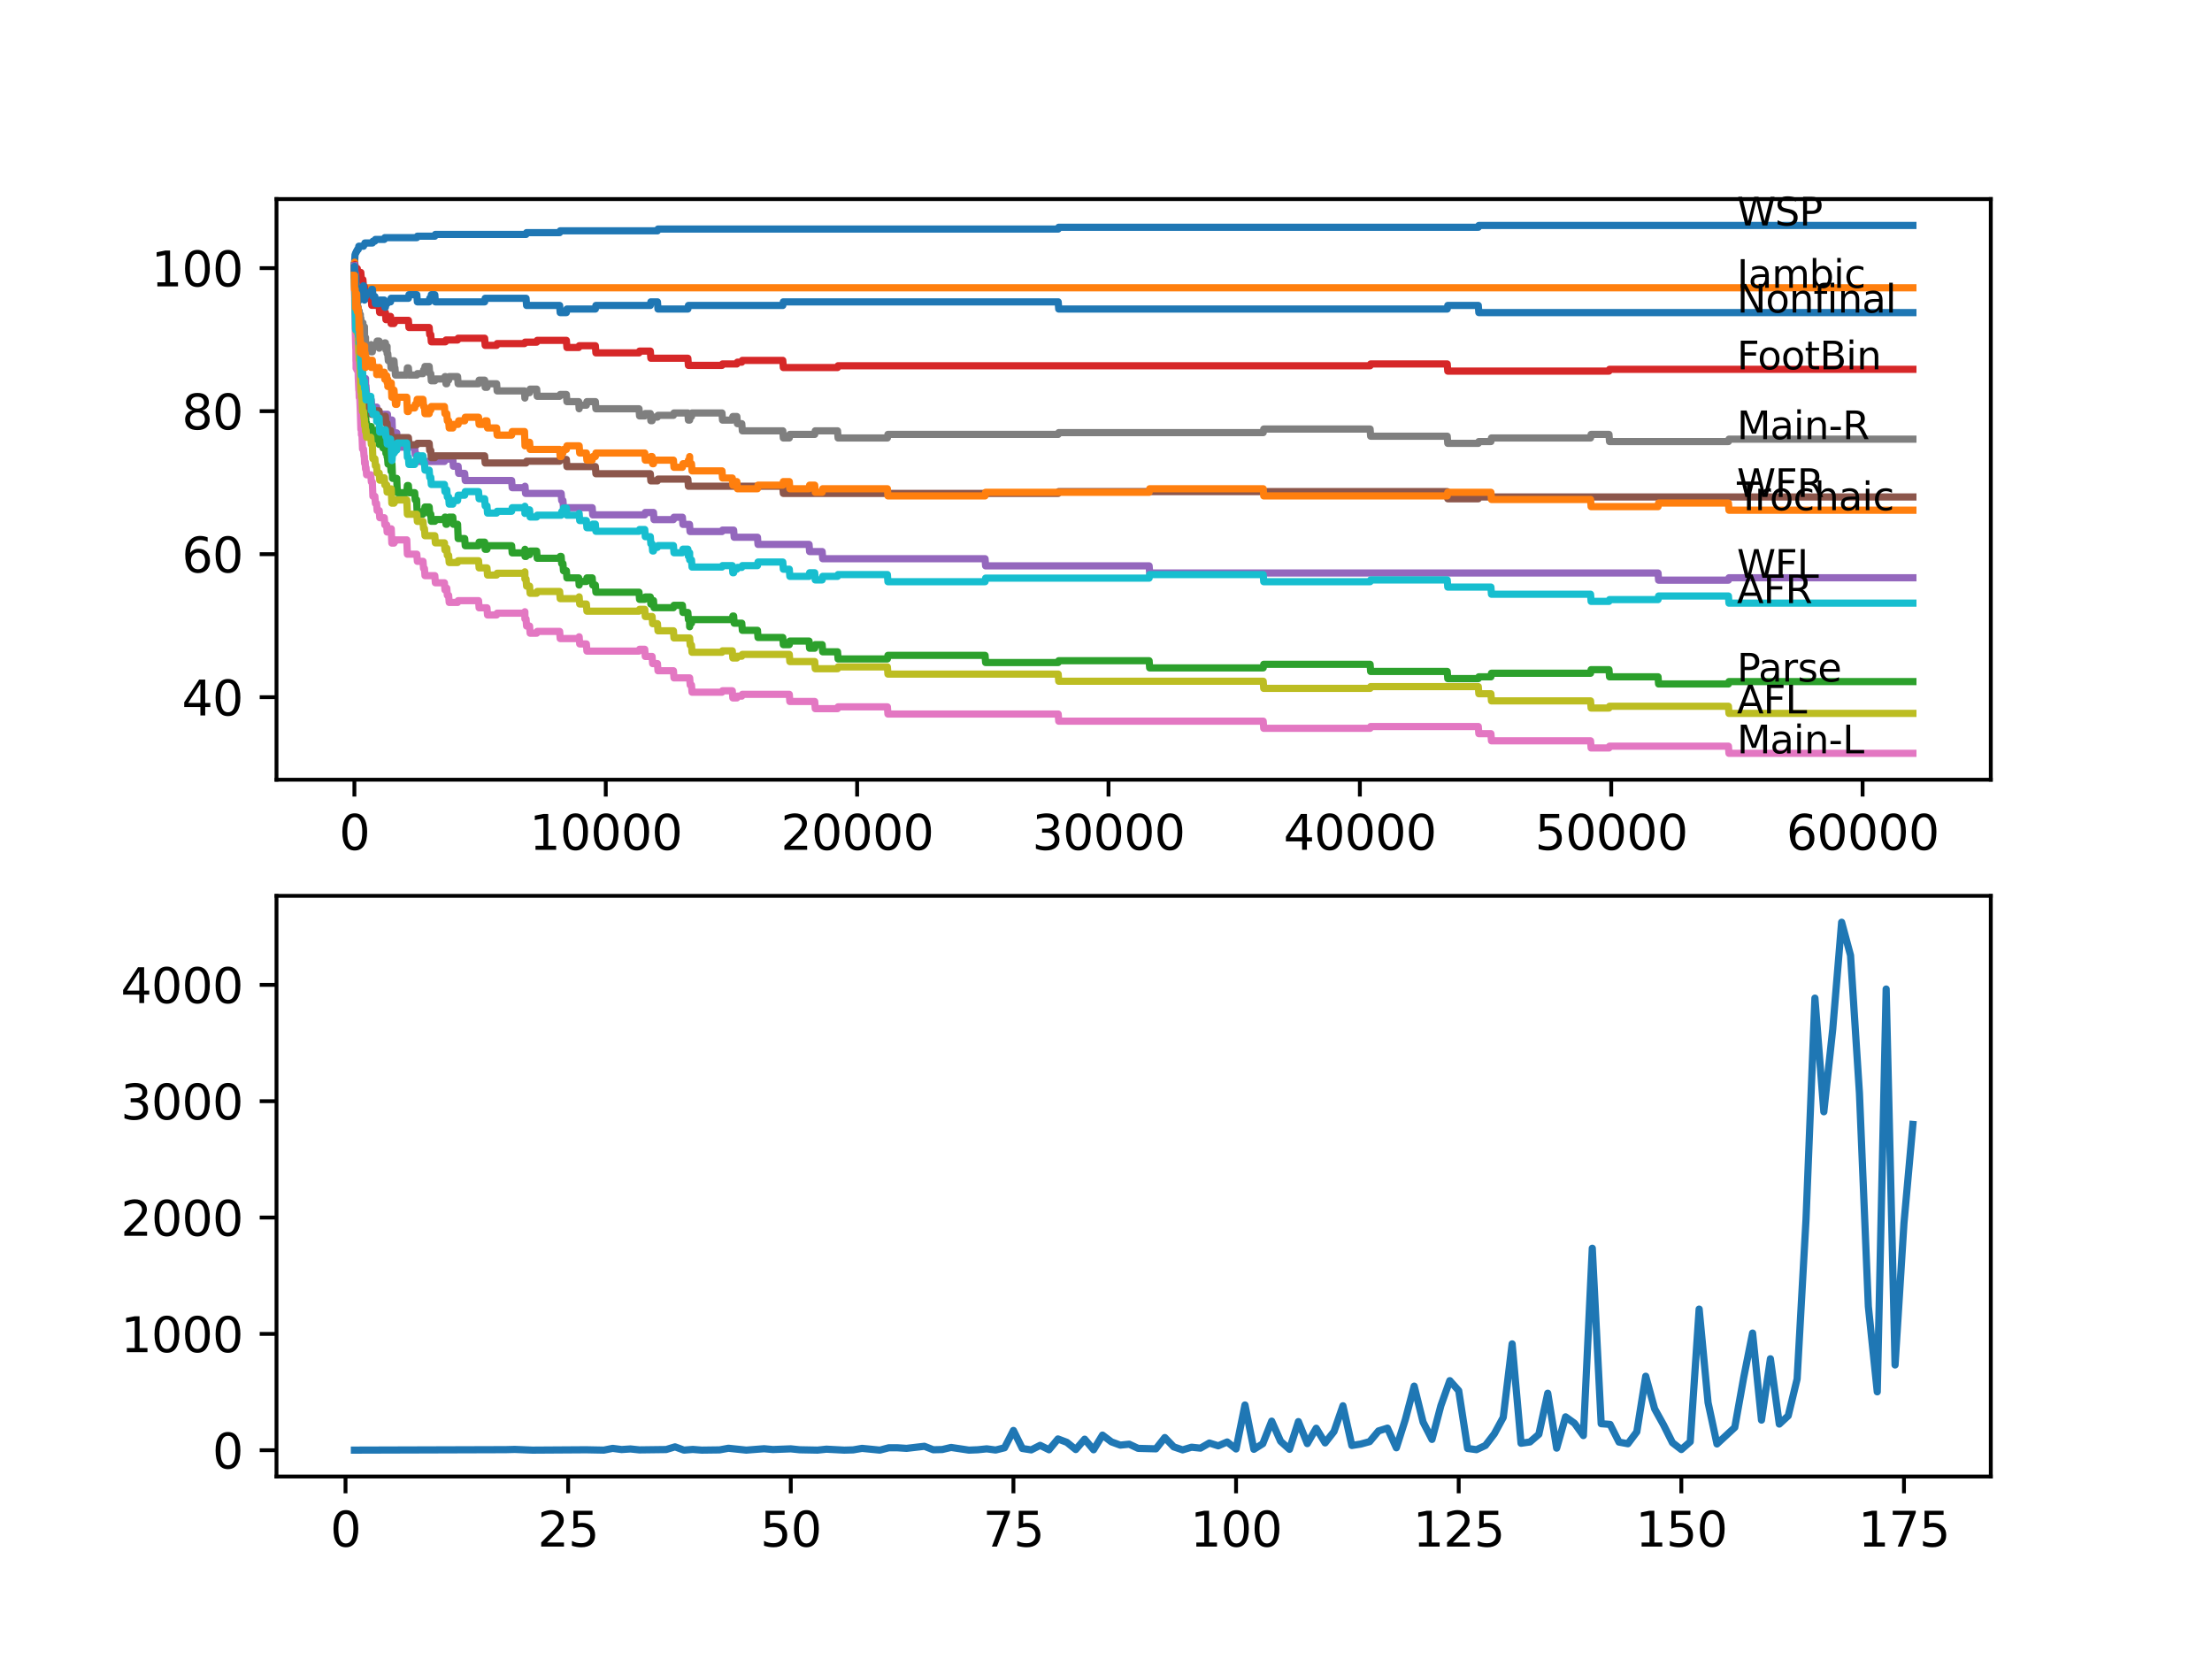 <?xml version="1.0" encoding="utf-8" standalone="no"?>
<!DOCTYPE svg PUBLIC "-//W3C//DTD SVG 1.1//EN"
  "http://www.w3.org/Graphics/SVG/1.1/DTD/svg11.dtd">
<svg xmlns:xlink="http://www.w3.org/1999/xlink" width="460.8pt" height="345.6pt" viewBox="0 0 460.8 345.6" xmlns="http://www.w3.org/2000/svg" version="1.1">
 <defs>
  <style type="text/css">*{stroke-linejoin: round; stroke-linecap: butt}</style>
 </defs>
 <g id="figure_1">
  <g id="patch_1">
   <path d="M 0 345.6 
L 460.8 345.6 
L 460.8 0 
L 0 0 
z
" style="fill: #ffffff"/>
  </g>
  <g id="axes_1">
   <g id="patch_2">
    <path d="M 57.6 162.432 
L 414.72 162.432 
L 414.72 41.472 
L 57.6 41.472 
z
" style="fill: #ffffff"/>
   </g>
   <g id="matplotlib.axis_1">
    <g id="xtick_1">
     <g id="line2d_1">
      <defs>
       <path id="mf83ecb9b53" d="M 0 0 
L 0 3.5 
" style="stroke: #000000; stroke-width: 0.8"/>
      </defs>
      <g>
       <use xlink:href="#mf83ecb9b53" x="73.827" y="162.432" style="stroke: #000000; stroke-width: 0.8"/>
      </g>
     </g>
     <g id="text_1">
      <!-- 0 -->
      <g transform="translate(70.646 177.03)scale(0.1 -0.1)">
       <defs>
        <path id="DejaVuSans-30" d="M 2034 4250 
Q 1547 4250 1301 3770 
Q 1056 3291 1056 2328 
Q 1056 1369 1301 889 
Q 1547 409 2034 409 
Q 2525 409 2770 889 
Q 3016 1369 3016 2328 
Q 3016 3291 2770 3770 
Q 2525 4250 2034 4250 
z
M 2034 4750 
Q 2819 4750 3233 4129 
Q 3647 3509 3647 2328 
Q 3647 1150 3233 529 
Q 2819 -91 2034 -91 
Q 1250 -91 836 529 
Q 422 1150 422 2328 
Q 422 3509 836 4129 
Q 1250 4750 2034 4750 
z
" transform="scale(0.016)"/>
       </defs>
       <use xlink:href="#DejaVuSans-30"/>
      </g>
     </g>
    </g>
    <g id="xtick_2">
     <g id="line2d_2">
      <g>
       <use xlink:href="#mf83ecb9b53" x="126.192" y="162.432" style="stroke: #000000; stroke-width: 0.8"/>
      </g>
     </g>
     <g id="text_2">
      <!-- 10000 -->
      <g transform="translate(110.286 177.03)scale(0.1 -0.1)">
       <defs>
        <path id="DejaVuSans-31" d="M 794 531 
L 1825 531 
L 1825 4091 
L 703 3866 
L 703 4441 
L 1819 4666 
L 2450 4666 
L 2450 531 
L 3481 531 
L 3481 0 
L 794 0 
L 794 531 
z
" transform="scale(0.016)"/>
       </defs>
       <use xlink:href="#DejaVuSans-31"/>
       <use xlink:href="#DejaVuSans-30" x="63.623"/>
       <use xlink:href="#DejaVuSans-30" x="127.246"/>
       <use xlink:href="#DejaVuSans-30" x="190.869"/>
       <use xlink:href="#DejaVuSans-30" x="254.492"/>
      </g>
     </g>
    </g>
    <g id="xtick_3">
     <g id="line2d_3">
      <g>
       <use xlink:href="#mf83ecb9b53" x="178.556" y="162.432" style="stroke: #000000; stroke-width: 0.8"/>
      </g>
     </g>
     <g id="text_3">
      <!-- 20000 -->
      <g transform="translate(162.65 177.03)scale(0.1 -0.1)">
       <defs>
        <path id="DejaVuSans-32" d="M 1228 531 
L 3431 531 
L 3431 0 
L 469 0 
L 469 531 
Q 828 903 1448 1529 
Q 2069 2156 2228 2338 
Q 2531 2678 2651 2914 
Q 2772 3150 2772 3378 
Q 2772 3750 2511 3984 
Q 2250 4219 1831 4219 
Q 1534 4219 1204 4116 
Q 875 4013 500 3803 
L 500 4441 
Q 881 4594 1212 4672 
Q 1544 4750 1819 4750 
Q 2544 4750 2975 4387 
Q 3406 4025 3406 3419 
Q 3406 3131 3298 2873 
Q 3191 2616 2906 2266 
Q 2828 2175 2409 1742 
Q 1991 1309 1228 531 
z
" transform="scale(0.016)"/>
       </defs>
       <use xlink:href="#DejaVuSans-32"/>
       <use xlink:href="#DejaVuSans-30" x="63.623"/>
       <use xlink:href="#DejaVuSans-30" x="127.246"/>
       <use xlink:href="#DejaVuSans-30" x="190.869"/>
       <use xlink:href="#DejaVuSans-30" x="254.492"/>
      </g>
     </g>
    </g>
    <g id="xtick_4">
     <g id="line2d_4">
      <g>
       <use xlink:href="#mf83ecb9b53" x="230.921" y="162.432" style="stroke: #000000; stroke-width: 0.8"/>
      </g>
     </g>
     <g id="text_4">
      <!-- 30000 -->
      <g transform="translate(215.015 177.03)scale(0.1 -0.1)">
       <defs>
        <path id="DejaVuSans-33" d="M 2597 2516 
Q 3050 2419 3304 2112 
Q 3559 1806 3559 1356 
Q 3559 666 3084 287 
Q 2609 -91 1734 -91 
Q 1441 -91 1130 -33 
Q 819 25 488 141 
L 488 750 
Q 750 597 1062 519 
Q 1375 441 1716 441 
Q 2309 441 2620 675 
Q 2931 909 2931 1356 
Q 2931 1769 2642 2001 
Q 2353 2234 1838 2234 
L 1294 2234 
L 1294 2753 
L 1863 2753 
Q 2328 2753 2575 2939 
Q 2822 3125 2822 3475 
Q 2822 3834 2567 4026 
Q 2313 4219 1838 4219 
Q 1578 4219 1281 4162 
Q 984 4106 628 3988 
L 628 4550 
Q 988 4650 1302 4700 
Q 1616 4750 1894 4750 
Q 2613 4750 3031 4423 
Q 3450 4097 3450 3541 
Q 3450 3153 3228 2886 
Q 3006 2619 2597 2516 
z
" transform="scale(0.016)"/>
       </defs>
       <use xlink:href="#DejaVuSans-33"/>
       <use xlink:href="#DejaVuSans-30" x="63.623"/>
       <use xlink:href="#DejaVuSans-30" x="127.246"/>
       <use xlink:href="#DejaVuSans-30" x="190.869"/>
       <use xlink:href="#DejaVuSans-30" x="254.492"/>
      </g>
     </g>
    </g>
    <g id="xtick_5">
     <g id="line2d_5">
      <g>
       <use xlink:href="#mf83ecb9b53" x="283.285" y="162.432" style="stroke: #000000; stroke-width: 0.8"/>
      </g>
     </g>
     <g id="text_5">
      <!-- 40000 -->
      <g transform="translate(267.379 177.03)scale(0.1 -0.1)">
       <defs>
        <path id="DejaVuSans-34" d="M 2419 4116 
L 825 1625 
L 2419 1625 
L 2419 4116 
z
M 2253 4666 
L 3047 4666 
L 3047 1625 
L 3713 1625 
L 3713 1100 
L 3047 1100 
L 3047 0 
L 2419 0 
L 2419 1100 
L 313 1100 
L 313 1709 
L 2253 4666 
z
" transform="scale(0.016)"/>
       </defs>
       <use xlink:href="#DejaVuSans-34"/>
       <use xlink:href="#DejaVuSans-30" x="63.623"/>
       <use xlink:href="#DejaVuSans-30" x="127.246"/>
       <use xlink:href="#DejaVuSans-30" x="190.869"/>
       <use xlink:href="#DejaVuSans-30" x="254.492"/>
      </g>
     </g>
    </g>
    <g id="xtick_6">
     <g id="line2d_6">
      <g>
       <use xlink:href="#mf83ecb9b53" x="335.65" y="162.432" style="stroke: #000000; stroke-width: 0.8"/>
      </g>
     </g>
     <g id="text_6">
      <!-- 50000 -->
      <g transform="translate(319.744 177.03)scale(0.1 -0.1)">
       <defs>
        <path id="DejaVuSans-35" d="M 691 4666 
L 3169 4666 
L 3169 4134 
L 1269 4134 
L 1269 2991 
Q 1406 3038 1543 3061 
Q 1681 3084 1819 3084 
Q 2600 3084 3056 2656 
Q 3513 2228 3513 1497 
Q 3513 744 3044 326 
Q 2575 -91 1722 -91 
Q 1428 -91 1123 -41 
Q 819 9 494 109 
L 494 744 
Q 775 591 1075 516 
Q 1375 441 1709 441 
Q 2250 441 2565 725 
Q 2881 1009 2881 1497 
Q 2881 1984 2565 2268 
Q 2250 2553 1709 2553 
Q 1456 2553 1204 2497 
Q 953 2441 691 2322 
L 691 4666 
z
" transform="scale(0.016)"/>
       </defs>
       <use xlink:href="#DejaVuSans-35"/>
       <use xlink:href="#DejaVuSans-30" x="63.623"/>
       <use xlink:href="#DejaVuSans-30" x="127.246"/>
       <use xlink:href="#DejaVuSans-30" x="190.869"/>
       <use xlink:href="#DejaVuSans-30" x="254.492"/>
      </g>
     </g>
    </g>
    <g id="xtick_7">
     <g id="line2d_7">
      <g>
       <use xlink:href="#mf83ecb9b53" x="388.014" y="162.432" style="stroke: #000000; stroke-width: 0.8"/>
      </g>
     </g>
     <g id="text_7">
      <!-- 60000 -->
      <g transform="translate(372.108 177.03)scale(0.1 -0.1)">
       <defs>
        <path id="DejaVuSans-36" d="M 2113 2584 
Q 1688 2584 1439 2293 
Q 1191 2003 1191 1497 
Q 1191 994 1439 701 
Q 1688 409 2113 409 
Q 2538 409 2786 701 
Q 3034 994 3034 1497 
Q 3034 2003 2786 2293 
Q 2538 2584 2113 2584 
z
M 3366 4563 
L 3366 3988 
Q 3128 4100 2886 4159 
Q 2644 4219 2406 4219 
Q 1781 4219 1451 3797 
Q 1122 3375 1075 2522 
Q 1259 2794 1537 2939 
Q 1816 3084 2150 3084 
Q 2853 3084 3261 2657 
Q 3669 2231 3669 1497 
Q 3669 778 3244 343 
Q 2819 -91 2113 -91 
Q 1303 -91 875 529 
Q 447 1150 447 2328 
Q 447 3434 972 4092 
Q 1497 4750 2381 4750 
Q 2619 4750 2861 4703 
Q 3103 4656 3366 4563 
z
" transform="scale(0.016)"/>
       </defs>
       <use xlink:href="#DejaVuSans-36"/>
       <use xlink:href="#DejaVuSans-30" x="63.623"/>
       <use xlink:href="#DejaVuSans-30" x="127.246"/>
       <use xlink:href="#DejaVuSans-30" x="190.869"/>
       <use xlink:href="#DejaVuSans-30" x="254.492"/>
      </g>
     </g>
    </g>
   </g>
   <g id="matplotlib.axis_2">
    <g id="ytick_1">
     <g id="line2d_8">
      <defs>
       <path id="mebdbfaa0b8" d="M 0 0 
L -3.5 0 
" style="stroke: #000000; stroke-width: 0.8"/>
      </defs>
      <g>
       <use xlink:href="#mebdbfaa0b8" x="57.6" y="145.24" style="stroke: #000000; stroke-width: 0.8"/>
      </g>
     </g>
     <g id="text_8">
      <!-- 40 -->
      <g transform="translate(37.875 149.039)scale(0.1 -0.1)">
       <use xlink:href="#DejaVuSans-34"/>
       <use xlink:href="#DejaVuSans-30" x="63.623"/>
      </g>
     </g>
    </g>
    <g id="ytick_2">
     <g id="line2d_9">
      <g>
       <use xlink:href="#mebdbfaa0b8" x="57.6" y="115.446" style="stroke: #000000; stroke-width: 0.8"/>
      </g>
     </g>
     <g id="text_9">
      <!-- 60 -->
      <g transform="translate(37.875 119.245)scale(0.1 -0.1)">
       <use xlink:href="#DejaVuSans-36"/>
       <use xlink:href="#DejaVuSans-30" x="63.623"/>
      </g>
     </g>
    </g>
    <g id="ytick_3">
     <g id="line2d_10">
      <g>
       <use xlink:href="#mebdbfaa0b8" x="57.6" y="85.652" style="stroke: #000000; stroke-width: 0.8"/>
      </g>
     </g>
     <g id="text_10">
      <!-- 80 -->
      <g transform="translate(37.875 89.452)scale(0.1 -0.1)">
       <defs>
        <path id="DejaVuSans-38" d="M 2034 2216 
Q 1584 2216 1326 1975 
Q 1069 1734 1069 1313 
Q 1069 891 1326 650 
Q 1584 409 2034 409 
Q 2484 409 2743 651 
Q 3003 894 3003 1313 
Q 3003 1734 2745 1975 
Q 2488 2216 2034 2216 
z
M 1403 2484 
Q 997 2584 770 2862 
Q 544 3141 544 3541 
Q 544 4100 942 4425 
Q 1341 4750 2034 4750 
Q 2731 4750 3128 4425 
Q 3525 4100 3525 3541 
Q 3525 3141 3298 2862 
Q 3072 2584 2669 2484 
Q 3125 2378 3379 2068 
Q 3634 1759 3634 1313 
Q 3634 634 3220 271 
Q 2806 -91 2034 -91 
Q 1263 -91 848 271 
Q 434 634 434 1313 
Q 434 1759 690 2068 
Q 947 2378 1403 2484 
z
M 1172 3481 
Q 1172 3119 1398 2916 
Q 1625 2713 2034 2713 
Q 2441 2713 2670 2916 
Q 2900 3119 2900 3481 
Q 2900 3844 2670 4047 
Q 2441 4250 2034 4250 
Q 1625 4250 1398 4047 
Q 1172 3844 1172 3481 
z
" transform="scale(0.016)"/>
       </defs>
       <use xlink:href="#DejaVuSans-38"/>
       <use xlink:href="#DejaVuSans-30" x="63.623"/>
      </g>
     </g>
    </g>
    <g id="ytick_4">
     <g id="line2d_11">
      <g>
       <use xlink:href="#mebdbfaa0b8" x="57.6" y="55.859" style="stroke: #000000; stroke-width: 0.8"/>
      </g>
     </g>
     <g id="text_11">
      <!-- 100 -->
      <g transform="translate(31.512 59.658)scale(0.1 -0.1)">
       <use xlink:href="#DejaVuSans-31"/>
       <use xlink:href="#DejaVuSans-30" x="63.623"/>
       <use xlink:href="#DejaVuSans-30" x="127.246"/>
      </g>
     </g>
    </g>
   </g>
   <g id="line2d_12">
    <path d="M 73.833 55.362 
L 73.958 53.078 
L 73.969 53.078 
L 74.084 52.705 
L 74.147 52.705 
L 74.262 52.333 
L 74.356 52.333 
L 74.472 51.961 
L 74.629 51.961 
L 74.749 51.29 
L 75.723 51.29 
L 75.838 50.992 
L 75.901 50.992 
L 76.016 50.62 
L 77.582 50.62 
L 77.697 50.247 
L 78.09 50.247 
L 78.205 49.875 
L 80.054 49.875 
L 80.169 49.503 
L 86.83 49.503 
L 86.945 49.205 
L 90.579 49.205 
L 90.694 48.832 
L 109.582 48.832 
L 109.697 48.46 
L 116.583 48.46 
L 116.698 48.087 
L 136.958 48.087 
L 137.073 47.715 
L 220.438 47.715 
L 220.553 47.343 
L 307.954 47.343 
L 308.07 46.97 
L 398.487 46.97 
L 398.487 46.97 
" clip-path="url(#pb1f24c0e15)" style="fill: none; stroke: #1f77b4; stroke-width: 1.5; stroke-linecap: square"/>
   </g>
   <g id="line2d_13">
    <path d="M 73.833 55.859 
L 73.869 54.617 
L 73.875 56.107 
L 73.937 56.107 
L 73.943 57.597 
L 74.047 56.603 
L 74.136 56.603 
L 74.257 59.583 
L 74.299 59.583 
L 74.435 57.721 
L 74.582 57.721 
L 74.697 60.328 
L 74.833 60.328 
L 74.901 61.817 
L 74.943 60.328 
L 74.974 60.328 
L 75.089 59.955 
L 398.487 59.955 
L 398.487 59.955 
" clip-path="url(#pb1f24c0e15)" style="fill: none; stroke: #ff7f0e; stroke-width: 1.5; stroke-linecap: square"/>
   </g>
   <g id="line2d_14">
    <path d="M 73.833 55.362 
L 73.969 63.133 
L 74.006 62.016 
L 74.037 64.995 
L 74.053 64.995 
L 74.068 64.995 
L 74.1 64.251 
L 74.131 68.72 
L 74.152 68.422 
L 74.168 68.422 
L 74.283 69.911 
L 74.299 69.911 
L 74.414 72.518 
L 74.43 72.518 
L 74.545 74.008 
L 74.587 74.008 
L 74.623 73.263 
L 74.629 74.753 
L 74.692 74.455 
L 74.744 74.455 
L 74.801 73.338 
L 74.807 74.827 
L 74.849 74.827 
L 74.932 74.827 
L 74.974 74.082 
L 74.98 75.572 
L 75.042 74.827 
L 75.058 74.827 
L 75.069 74.082 
L 75.121 77.062 
L 75.142 77.062 
L 75.262 80.786 
L 75.288 80.786 
L 75.294 80.289 
L 75.299 81.779 
L 75.388 81.779 
L 75.514 81.779 
L 75.597 81.034 
L 75.603 82.524 
L 75.618 82.524 
L 75.723 82.524 
L 75.838 84.014 
L 75.901 84.014 
L 75.922 83.641 
L 75.927 85.131 
L 75.995 85.131 
L 76.079 85.131 
L 76.152 84.386 
L 76.158 85.876 
L 76.173 85.876 
L 76.247 88.855 
L 76.289 88.11 
L 76.357 88.11 
L 76.472 89.6 
L 77.247 89.6 
L 77.325 88.855 
L 77.331 90.345 
L 77.341 90.345 
L 77.456 91.835 
L 77.561 91.835 
L 77.676 90.717 
L 78.09 90.717 
L 78.205 90.345 
L 78.446 90.345 
L 78.477 89.6 
L 78.483 91.09 
L 78.551 91.09 
L 78.975 91.09 
L 78.996 92.579 
L 79.085 91.835 
L 79.677 91.835 
L 79.792 93.324 
L 80.054 93.324 
L 80.169 92.952 
L 80.284 92.952 
L 80.399 94.442 
L 80.556 94.442 
L 80.64 93.697 
L 80.645 95.186 
L 80.661 95.186 
L 80.719 95.186 
L 80.834 96.676 
L 81.352 96.676 
L 81.467 98.166 
L 81.504 98.166 
L 81.625 96.676 
L 81.656 96.676 
L 81.776 99.655 
L 82.646 99.655 
L 82.766 102.635 
L 84.74 102.635 
L 84.861 101.145 
L 85.075 101.145 
L 85.191 102.635 
L 86.384 102.635 
L 86.5 104.124 
L 86.788 104.124 
L 86.908 107.104 
L 88.118 107.104 
L 88.233 106.359 
L 88.416 106.359 
L 88.531 105.614 
L 89.406 105.614 
L 89.521 107.104 
L 89.736 107.104 
L 89.851 108.594 
L 90.579 108.594 
L 90.694 108.221 
L 92.579 108.221 
L 92.694 107.725 
L 92.794 107.725 
L 92.909 109.214 
L 93.071 109.214 
L 93.187 108.469 
L 93.459 108.469 
L 93.574 107.725 
L 94.328 107.725 
L 94.443 109.214 
L 95.323 109.214 
L 95.444 112.194 
L 96.805 112.194 
L 96.92 113.683 
L 99.69 113.683 
L 99.806 112.938 
L 100.958 112.938 
L 101.073 114.428 
L 101.445 114.428 
L 101.56 113.683 
L 106.581 113.683 
L 106.697 115.173 
L 109.341 115.173 
L 109.367 114.428 
L 109.373 115.918 
L 109.446 115.918 
L 109.582 115.918 
L 109.697 115.545 
L 110.32 115.545 
L 110.435 114.801 
L 111.797 114.801 
L 111.912 116.29 
L 116.583 116.29 
L 116.698 115.918 
L 116.897 115.918 
L 117.012 117.407 
L 117.269 117.407 
L 117.384 118.897 
L 117.986 118.897 
L 118.102 120.387 
L 120.552 120.387 
L 120.647 121.877 
L 120.662 121.132 
L 122.149 121.132 
L 122.265 120.387 
L 123.364 120.387 
L 123.479 121.877 
L 124.024 121.877 
L 124.139 123.366 
L 133.115 123.366 
L 133.23 124.856 
L 134.308 124.856 
L 134.424 124.359 
L 135.471 124.359 
L 135.586 125.849 
L 135.838 125.849 
L 135.953 125.104 
L 136.131 125.104 
L 136.246 126.594 
L 140.288 126.594 
L 140.404 126.097 
L 142.153 126.097 
L 142.268 127.587 
L 143.294 127.587 
L 143.409 129.077 
L 143.635 129.077 
L 143.666 130.566 
L 143.745 129.822 
L 144.048 129.822 
L 144.163 129.077 
L 152.547 129.077 
L 152.662 128.332 
L 152.83 128.332 
L 152.945 129.822 
L 154.526 129.822 
L 154.642 131.311 
L 157.794 131.311 
L 157.909 132.801 
L 163.067 132.801 
L 163.182 134.291 
L 164.423 134.291 
L 164.538 133.546 
L 168.539 133.546 
L 168.654 135.035 
L 169.717 135.035 
L 169.833 134.291 
L 171.267 134.291 
L 171.383 135.78 
L 174.472 135.78 
L 174.587 137.27 
L 184.856 137.27 
L 184.971 136.525 
L 205.205 136.525 
L 205.32 138.015 
L 220.438 138.015 
L 220.553 137.642 
L 239.383 137.642 
L 239.498 139.132 
L 263.146 139.132 
L 263.261 138.387 
L 285.417 138.387 
L 285.532 139.877 
L 301.482 139.877 
L 301.597 141.367 
L 307.954 141.367 
L 308.07 140.994 
L 310.583 140.994 
L 310.698 140.249 
L 331.34 140.249 
L 331.456 139.504 
L 335.179 139.504 
L 335.294 140.994 
L 345.4 140.994 
L 345.515 142.484 
L 360.062 142.484 
L 360.177 141.987 
L 398.487 141.987 
L 398.487 141.987 
" clip-path="url(#pb1f24c0e15)" style="fill: none; stroke: #2ca02c; stroke-width: 1.5; stroke-linecap: square"/>
   </g>
   <g id="line2d_15">
    <path d="M 73.833 55.859 
L 73.838 55.859 
L 73.948 55.114 
L 74.063 56.603 
L 74.136 56.603 
L 74.257 55.933 
L 74.43 55.933 
L 74.545 57.423 
L 74.582 57.423 
L 74.697 57.05 
L 74.833 57.05 
L 74.948 56.752 
L 75.163 56.752 
L 75.278 58.242 
L 75.597 58.242 
L 75.713 59.732 
L 75.922 59.732 
L 75.953 61.222 
L 76.037 60.924 
L 76.147 60.924 
L 76.173 60.626 
L 76.179 62.115 
L 76.236 62.115 
L 77.325 62.115 
L 77.441 63.605 
L 78.975 63.605 
L 79.09 65.095 
L 80.284 65.095 
L 80.399 66.584 
L 80.64 66.584 
L 80.755 66.212 
L 80.781 66.212 
L 80.897 65.914 
L 81.352 65.914 
L 81.467 67.404 
L 82.075 67.404 
L 82.19 67.106 
L 82.274 67.106 
L 82.389 66.733 
L 85.075 66.733 
L 85.191 68.223 
L 89.406 68.223 
L 89.521 69.713 
L 89.736 69.713 
L 89.851 71.202 
L 92.794 71.202 
L 92.909 70.83 
L 95.323 70.83 
L 95.438 70.458 
L 100.958 70.458 
L 101.073 71.947 
L 103.45 71.947 
L 103.565 71.575 
L 109.263 71.575 
L 109.378 71.277 
L 111.797 71.277 
L 111.912 70.904 
L 117.986 70.904 
L 118.102 72.394 
L 120.552 72.394 
L 120.668 72.022 
L 124.024 72.022 
L 124.139 73.511 
L 133.115 73.511 
L 133.23 73.139 
L 135.471 73.139 
L 135.586 74.629 
L 143.294 74.629 
L 143.409 76.118 
L 150.4 76.118 
L 150.515 75.82 
L 153.5 75.82 
L 153.615 75.448 
L 154.526 75.448 
L 154.642 75.076 
L 163.067 75.076 
L 163.182 76.565 
L 174.472 76.565 
L 174.587 76.193 
L 285.417 76.193 
L 285.532 75.82 
L 301.482 75.82 
L 301.597 77.31 
L 335.179 77.31 
L 335.294 76.938 
L 398.487 76.938 
L 398.487 76.938 
" clip-path="url(#pb1f24c0e15)" style="fill: none; stroke: #d62728; stroke-width: 1.5; stroke-linecap: square"/>
   </g>
   <g id="line2d_16">
    <path d="M 73.833 55.362 
L 73.948 56.852 
L 74.006 56.852 
L 74.131 62.438 
L 74.136 62.438 
L 74.257 65.417 
L 74.267 65.417 
L 74.299 65.045 
L 74.304 66.535 
L 74.362 66.535 
L 74.372 66.535 
L 74.487 68.024 
L 74.639 68.024 
L 74.754 69.514 
L 74.801 69.514 
L 74.917 71.004 
L 74.974 71.004 
L 75.095 73.983 
L 75.116 73.983 
L 75.236 76.963 
L 75.288 76.963 
L 75.294 76.466 
L 75.299 77.956 
L 75.388 77.956 
L 75.404 77.956 
L 75.519 79.445 
L 75.953 79.445 
L 76.069 79.147 
L 76.147 79.147 
L 76.152 78.849 
L 76.158 80.339 
L 76.236 80.339 
L 76.351 81.829 
L 76.357 81.829 
L 76.472 83.319 
L 77.341 83.319 
L 77.456 84.808 
L 78.477 84.808 
L 78.593 86.298 
L 80.719 86.298 
L 80.781 87.788 
L 80.834 87.49 
L 81.656 87.49 
L 81.776 90.469 
L 82.075 90.469 
L 82.19 90.171 
L 82.646 90.171 
L 82.766 93.15 
L 86.384 93.15 
L 86.5 94.64 
L 86.788 94.64 
L 86.903 96.13 
L 92.579 96.13 
L 92.694 95.633 
L 94.328 95.633 
L 94.443 97.123 
L 95.433 97.123 
L 95.548 98.613 
L 96.805 98.613 
L 96.92 100.102 
L 106.581 100.102 
L 106.697 101.592 
L 109.263 101.592 
L 109.367 101.294 
L 109.482 102.784 
L 116.897 102.784 
L 117.012 104.273 
L 117.269 104.273 
L 117.384 105.763 
L 123.364 105.763 
L 123.479 107.253 
L 134.308 107.253 
L 134.424 106.756 
L 136.131 106.756 
L 136.246 108.246 
L 140.288 108.246 
L 140.404 107.749 
L 142.153 107.749 
L 142.268 109.239 
L 143.635 109.239 
L 143.75 110.729 
L 150.4 110.729 
L 150.515 110.431 
L 152.83 110.431 
L 152.945 111.92 
L 157.794 111.92 
L 157.909 113.41 
L 168.539 113.41 
L 168.654 114.9 
L 171.267 114.9 
L 171.383 116.39 
L 205.205 116.39 
L 205.32 117.879 
L 239.383 117.879 
L 239.498 119.369 
L 345.4 119.369 
L 345.515 120.859 
L 360.062 120.859 
L 360.177 120.362 
L 398.487 120.362 
L 398.487 120.362 
" clip-path="url(#pb1f24c0e15)" style="fill: none; stroke: #9467bd; stroke-width: 1.5; stroke-linecap: square"/>
   </g>
   <g id="line2d_17">
    <path d="M 73.833 55.859 
L 73.838 55.859 
L 73.969 65.244 
L 73.979 64.871 
L 74.084 64.871 
L 74.136 67.851 
L 74.199 67.18 
L 74.267 67.18 
L 74.356 68.67 
L 74.377 68.298 
L 74.398 68.298 
L 74.519 71.277 
L 74.623 71.277 
L 74.744 73.958 
L 74.833 73.586 
L 74.838 75.076 
L 74.974 75.076 
L 75.095 78.055 
L 75.163 78.055 
L 75.283 81.034 
L 75.597 81.034 
L 75.713 82.524 
L 75.723 82.524 
L 75.838 82.226 
L 75.901 82.226 
L 75.922 81.854 
L 75.927 83.343 
L 75.995 83.343 
L 76.173 83.343 
L 76.289 84.833 
L 77.325 84.833 
L 77.441 86.323 
L 77.582 86.323 
L 77.697 85.95 
L 78.09 85.95 
L 78.205 85.578 
L 78.975 85.578 
L 79.09 87.068 
L 80.054 87.068 
L 80.169 86.695 
L 80.284 86.695 
L 80.399 88.185 
L 80.64 88.185 
L 80.755 89.675 
L 81.352 89.675 
L 81.467 91.164 
L 85.075 91.164 
L 85.191 92.654 
L 86.83 92.654 
L 86.945 92.356 
L 89.406 92.356 
L 89.521 93.846 
L 89.736 93.846 
L 89.851 95.335 
L 90.579 95.335 
L 90.694 94.963 
L 100.958 94.963 
L 101.073 96.453 
L 109.582 96.453 
L 109.697 96.08 
L 116.583 96.08 
L 116.698 95.708 
L 117.986 95.708 
L 118.102 97.197 
L 124.024 97.197 
L 124.139 98.687 
L 135.471 98.687 
L 135.586 100.177 
L 136.958 100.177 
L 137.073 99.804 
L 143.294 99.804 
L 143.409 101.294 
L 163.067 101.294 
L 163.182 102.784 
L 220.438 102.784 
L 220.553 102.411 
L 301.482 102.411 
L 301.597 103.901 
L 307.954 103.901 
L 308.07 103.529 
L 398.487 103.529 
L 398.487 103.529 
" clip-path="url(#pb1f24c0e15)" style="fill: none; stroke: #8c564b; stroke-width: 1.5; stroke-linecap: square"/>
   </g>
   <g id="line2d_18">
    <path d="M 73.833 57.348 
L 73.979 68.521 
L 73.995 68.521 
L 74.115 72.618 
L 74.126 72.618 
L 74.136 72.245 
L 74.152 75.225 
L 74.178 75.225 
L 74.184 76.714 
L 74.288 75.969 
L 74.299 75.969 
L 74.356 75.597 
L 74.362 77.087 
L 74.393 77.087 
L 74.398 77.087 
L 74.513 76.59 
L 74.582 76.59 
L 74.587 76.218 
L 74.634 78.825 
L 74.639 78.825 
L 74.754 81.307 
L 74.796 81.307 
L 74.833 82.797 
L 74.911 82.499 
L 74.932 82.499 
L 75.053 85.479 
L 75.058 85.479 
L 75.178 89.451 
L 75.247 89.451 
L 75.288 89.079 
L 75.294 90.568 
L 75.341 90.568 
L 75.404 90.568 
L 75.524 93.548 
L 75.723 93.548 
L 75.838 95.037 
L 75.901 95.037 
L 75.953 96.527 
L 76.016 96.229 
L 76.079 96.229 
L 76.147 97.719 
L 76.194 97.421 
L 76.247 97.421 
L 76.362 98.911 
L 77.247 98.911 
L 77.362 100.4 
L 77.561 100.4 
L 77.682 103.38 
L 78.09 103.38 
L 78.205 104.869 
L 78.446 104.869 
L 78.561 106.359 
L 78.996 106.359 
L 79.111 107.849 
L 80.054 107.849 
L 80.169 109.338 
L 80.556 109.338 
L 80.64 110.828 
L 80.666 110.456 
L 80.781 110.456 
L 80.897 110.158 
L 81.504 110.158 
L 81.625 113.137 
L 82.075 113.137 
L 82.19 112.839 
L 82.274 112.839 
L 82.389 112.467 
L 84.74 112.467 
L 84.861 115.446 
L 86.83 115.446 
L 86.945 116.936 
L 88.118 116.936 
L 88.233 118.425 
L 88.416 118.425 
L 88.531 119.915 
L 90.579 119.915 
L 90.694 121.405 
L 92.579 121.405 
L 92.694 122.894 
L 92.794 122.894 
L 92.909 122.522 
L 93.071 122.522 
L 93.187 124.012 
L 93.459 124.012 
L 93.574 125.501 
L 95.323 125.501 
L 95.438 125.129 
L 99.69 125.129 
L 99.806 126.619 
L 101.445 126.619 
L 101.56 128.108 
L 103.45 128.108 
L 103.565 127.736 
L 109.263 127.736 
L 109.341 127.438 
L 109.346 128.928 
L 109.352 128.928 
L 109.582 128.928 
L 109.697 130.417 
L 110.32 130.417 
L 110.435 131.907 
L 111.797 131.907 
L 111.912 131.535 
L 116.583 131.535 
L 116.698 133.024 
L 120.552 133.024 
L 120.647 132.652 
L 120.762 134.142 
L 122.149 134.142 
L 122.265 135.631 
L 133.115 135.631 
L 133.23 135.259 
L 134.308 135.259 
L 134.424 136.749 
L 135.838 136.749 
L 135.953 138.238 
L 136.958 138.238 
L 137.073 139.728 
L 140.288 139.728 
L 140.404 141.218 
L 143.666 141.218 
L 143.781 142.707 
L 144.048 142.707 
L 144.163 144.197 
L 150.4 144.197 
L 150.515 143.899 
L 152.547 143.899 
L 152.662 145.389 
L 153.5 145.389 
L 153.615 145.016 
L 154.526 145.016 
L 154.642 144.644 
L 164.423 144.644 
L 164.538 146.134 
L 169.717 146.134 
L 169.833 147.623 
L 174.472 147.623 
L 174.587 147.251 
L 184.856 147.251 
L 184.971 148.741 
L 220.438 148.741 
L 220.553 150.23 
L 263.146 150.23 
L 263.261 151.72 
L 285.417 151.72 
L 285.532 151.347 
L 307.954 151.347 
L 308.07 152.837 
L 310.583 152.837 
L 310.698 154.327 
L 331.34 154.327 
L 331.456 155.817 
L 335.179 155.817 
L 335.294 155.444 
L 360.062 155.444 
L 360.177 156.934 
L 398.487 156.934 
L 398.487 156.934 
" clip-path="url(#pb1f24c0e15)" style="fill: none; stroke: #e377c2; stroke-width: 1.5; stroke-linecap: square"/>
   </g>
   <g id="line2d_19">
    <path d="M 73.833 55.859 
L 73.838 55.859 
L 73.969 62.388 
L 74.084 60.526 
L 74.136 62.761 
L 74.194 60.601 
L 74.267 60.601 
L 74.356 62.09 
L 74.377 61.718 
L 74.398 61.718 
L 74.519 64.697 
L 74.587 64.697 
L 74.623 63.953 
L 74.66 65.889 
L 74.686 65.889 
L 74.744 65.889 
L 74.833 64.772 
L 74.838 66.262 
L 74.849 66.262 
L 74.932 66.262 
L 74.974 65.517 
L 74.98 67.006 
L 75.042 66.262 
L 75.058 66.262 
L 75.063 65.517 
L 75.069 67.006 
L 75.163 66.262 
L 75.283 69.241 
L 75.288 69.241 
L 75.409 68 
L 75.514 68 
L 75.597 67.255 
L 75.603 68.744 
L 75.618 68.744 
L 75.723 68.744 
L 75.838 68.446 
L 75.901 68.446 
L 75.922 68.074 
L 75.959 71.053 
L 75.974 71.053 
L 76.079 71.053 
L 76.147 70.309 
L 76.152 71.798 
L 76.173 71.798 
L 76.247 73.288 
L 76.283 72.543 
L 77.247 72.543 
L 77.325 71.798 
L 77.331 73.288 
L 77.352 73.288 
L 77.561 73.288 
L 77.676 72.171 
L 78.09 72.171 
L 78.205 71.798 
L 78.446 71.798 
L 78.561 71.053 
L 78.975 71.053 
L 78.996 72.543 
L 79.085 71.798 
L 80.054 71.798 
L 80.169 71.426 
L 80.284 71.426 
L 80.399 72.916 
L 80.556 72.916 
L 80.64 72.171 
L 80.645 73.66 
L 80.661 73.66 
L 80.781 73.66 
L 80.897 75.15 
L 81.352 75.15 
L 81.467 76.64 
L 81.504 76.64 
L 81.625 75.15 
L 82.075 75.15 
L 82.19 76.64 
L 82.274 76.64 
L 82.389 78.129 
L 84.74 78.129 
L 84.861 76.64 
L 85.075 76.64 
L 85.191 78.129 
L 86.83 78.129 
L 86.945 77.832 
L 88.118 77.832 
L 88.233 77.087 
L 88.416 77.087 
L 88.531 76.342 
L 89.406 76.342 
L 89.521 77.832 
L 89.736 77.832 
L 89.851 79.321 
L 90.579 79.321 
L 90.694 78.949 
L 92.579 78.949 
L 92.694 78.452 
L 92.794 78.452 
L 92.909 79.942 
L 93.071 79.942 
L 93.187 79.197 
L 93.459 79.197 
L 93.574 78.452 
L 95.323 78.452 
L 95.438 79.942 
L 99.69 79.942 
L 99.806 79.197 
L 100.958 79.197 
L 101.073 80.687 
L 101.445 80.687 
L 101.56 79.942 
L 103.45 79.942 
L 103.565 81.432 
L 109.263 81.432 
L 109.341 82.921 
L 109.373 82.176 
L 109.582 82.176 
L 109.697 81.804 
L 110.32 81.804 
L 110.435 81.059 
L 111.797 81.059 
L 111.912 82.549 
L 116.583 82.549 
L 116.698 82.176 
L 117.986 82.176 
L 118.102 83.666 
L 120.552 83.666 
L 120.647 85.156 
L 120.662 84.411 
L 122.149 84.411 
L 122.265 83.666 
L 124.024 83.666 
L 124.139 85.156 
L 133.115 85.156 
L 133.23 86.645 
L 134.308 86.645 
L 134.424 86.149 
L 135.471 86.149 
L 135.586 87.639 
L 135.838 87.639 
L 135.953 86.894 
L 136.958 86.894 
L 137.073 86.521 
L 140.288 86.521 
L 140.404 86.025 
L 143.294 86.025 
L 143.409 87.514 
L 143.666 87.514 
L 143.781 86.77 
L 144.048 86.77 
L 144.163 86.025 
L 150.4 86.025 
L 150.515 87.514 
L 152.547 87.514 
L 152.662 86.77 
L 153.5 86.77 
L 153.615 88.259 
L 154.526 88.259 
L 154.642 89.749 
L 163.067 89.749 
L 163.182 91.239 
L 164.423 91.239 
L 164.538 90.494 
L 169.717 90.494 
L 169.833 89.749 
L 174.472 89.749 
L 174.587 91.239 
L 184.856 91.239 
L 184.971 90.494 
L 220.438 90.494 
L 220.553 90.121 
L 263.146 90.121 
L 263.261 89.377 
L 285.417 89.377 
L 285.532 90.866 
L 301.482 90.866 
L 301.597 92.356 
L 307.954 92.356 
L 308.07 91.984 
L 310.583 91.984 
L 310.698 91.239 
L 331.34 91.239 
L 331.456 90.494 
L 335.179 90.494 
L 335.294 91.984 
L 360.062 91.984 
L 360.177 91.487 
L 398.487 91.487 
L 398.487 91.487 
" clip-path="url(#pb1f24c0e15)" style="fill: none; stroke: #7f7f7f; stroke-width: 1.5; stroke-linecap: square"/>
   </g>
   <g id="line2d_20">
    <path d="M 73.833 57.348 
L 73.958 62.066 
L 73.969 61.693 
L 74 64.673 
L 74.042 63.679 
L 74.068 63.679 
L 74.184 68.893 
L 74.194 68.521 
L 74.267 68.521 
L 74.356 67.776 
L 74.362 69.266 
L 74.367 69.266 
L 74.398 69.266 
L 74.513 68.769 
L 74.582 68.769 
L 74.587 68.397 
L 74.634 71.004 
L 74.639 71.004 
L 74.754 73.487 
L 74.796 73.487 
L 74.833 74.976 
L 74.911 74.678 
L 74.932 74.678 
L 75.053 77.658 
L 75.058 77.658 
L 75.178 81.63 
L 75.247 81.63 
L 75.288 81.258 
L 75.294 82.747 
L 75.341 82.747 
L 75.404 82.747 
L 75.524 85.727 
L 75.723 85.727 
L 75.838 87.217 
L 75.901 87.217 
L 75.953 88.706 
L 76.016 88.408 
L 76.079 88.408 
L 76.147 89.898 
L 76.194 89.6 
L 76.247 89.6 
L 76.362 91.09 
L 77.247 91.09 
L 77.362 92.579 
L 77.561 92.579 
L 77.682 95.559 
L 78.09 95.559 
L 78.205 97.048 
L 78.446 97.048 
L 78.561 98.538 
L 78.996 98.538 
L 79.111 100.028 
L 79.677 100.028 
L 79.792 99.531 
L 80.054 99.531 
L 80.169 101.021 
L 80.556 101.021 
L 80.64 102.511 
L 80.666 102.138 
L 80.781 102.138 
L 80.897 101.84 
L 81.504 101.84 
L 81.625 104.82 
L 82.075 104.82 
L 82.19 104.522 
L 82.274 104.522 
L 82.389 104.149 
L 84.74 104.149 
L 84.861 107.129 
L 86.83 107.129 
L 86.945 108.618 
L 88.118 108.618 
L 88.233 110.108 
L 88.416 110.108 
L 88.531 111.598 
L 90.579 111.598 
L 90.694 113.087 
L 92.579 113.087 
L 92.694 114.577 
L 92.794 114.577 
L 92.909 114.205 
L 93.071 114.205 
L 93.187 115.694 
L 93.459 115.694 
L 93.574 117.184 
L 95.323 117.184 
L 95.438 116.812 
L 99.69 116.812 
L 99.806 118.301 
L 101.445 118.301 
L 101.56 119.791 
L 103.45 119.791 
L 103.565 119.419 
L 109.263 119.419 
L 109.341 119.121 
L 109.346 120.61 
L 109.352 120.61 
L 109.582 120.61 
L 109.697 122.1 
L 110.32 122.1 
L 110.435 123.59 
L 111.797 123.59 
L 111.912 123.217 
L 116.583 123.217 
L 116.698 124.707 
L 120.552 124.707 
L 120.647 124.335 
L 120.762 125.824 
L 122.149 125.824 
L 122.265 127.314 
L 133.115 127.314 
L 133.23 126.941 
L 134.308 126.941 
L 134.424 128.431 
L 135.838 128.431 
L 135.953 129.921 
L 136.958 129.921 
L 137.073 131.411 
L 140.288 131.411 
L 140.404 132.9 
L 143.666 132.9 
L 143.781 134.39 
L 144.048 134.39 
L 144.163 135.88 
L 150.4 135.88 
L 150.515 135.582 
L 152.547 135.582 
L 152.662 137.071 
L 153.5 137.071 
L 153.615 136.699 
L 154.526 136.699 
L 154.642 136.326 
L 164.423 136.326 
L 164.538 137.816 
L 169.717 137.816 
L 169.833 139.306 
L 174.472 139.306 
L 174.587 138.933 
L 184.856 138.933 
L 184.971 140.423 
L 220.438 140.423 
L 220.553 141.913 
L 263.146 141.913 
L 263.261 143.403 
L 285.417 143.403 
L 285.532 143.03 
L 307.954 143.03 
L 308.07 144.52 
L 310.583 144.52 
L 310.698 146.009 
L 331.34 146.009 
L 331.456 147.499 
L 335.179 147.499 
L 335.294 147.127 
L 360.062 147.127 
L 360.177 148.616 
L 398.487 148.616 
L 398.487 148.616 
" clip-path="url(#pb1f24c0e15)" style="fill: none; stroke: #bcbd22; stroke-width: 1.5; stroke-linecap: square"/>
   </g>
   <g id="line2d_21">
    <path d="M 73.833 57.348 
L 73.854 57.348 
L 73.99 65.244 
L 73.995 65.244 
L 74.089 68.72 
L 74.11 67.23 
L 74.115 67.23 
L 74.241 65.07 
L 74.267 65.07 
L 74.299 66.56 
L 74.377 65.442 
L 74.398 65.442 
L 74.519 68.422 
L 74.582 68.422 
L 74.587 68.049 
L 74.66 69.986 
L 74.671 69.986 
L 74.796 69.986 
L 74.801 71.476 
L 74.906 70.433 
L 74.932 70.433 
L 75.048 73.04 
L 75.058 73.04 
L 75.178 76.764 
L 75.288 76.764 
L 75.294 78.254 
L 75.398 77.509 
L 75.404 77.509 
L 75.514 76.764 
L 75.634 79.743 
L 75.723 79.743 
L 75.838 79.445 
L 75.922 79.445 
L 75.953 80.935 
L 76.037 80.637 
L 76.079 80.637 
L 76.194 82.574 
L 76.236 82.574 
L 76.247 81.829 
L 76.252 83.319 
L 76.341 83.319 
L 76.357 83.319 
L 76.472 82.574 
L 77.247 82.574 
L 77.341 85.553 
L 77.362 84.808 
L 77.561 84.808 
L 77.676 86.298 
L 78.446 86.298 
L 78.477 87.788 
L 78.556 87.043 
L 78.975 87.043 
L 79.095 90.022 
L 79.677 90.022 
L 79.792 89.526 
L 80.284 89.526 
L 80.399 91.015 
L 80.556 91.015 
L 80.672 92.505 
L 80.719 92.505 
L 80.834 91.462 
L 81.352 91.462 
L 81.467 92.952 
L 81.504 92.952 
L 81.625 95.931 
L 81.656 95.931 
L 81.776 94.442 
L 82.075 94.442 
L 82.19 94.144 
L 82.274 94.144 
L 82.389 93.771 
L 82.646 93.771 
L 82.766 92.281 
L 84.74 92.281 
L 84.861 95.261 
L 85.075 95.261 
L 85.191 96.751 
L 86.384 96.751 
L 86.5 96.006 
L 86.788 96.006 
L 86.903 94.963 
L 88.118 94.963 
L 88.233 96.453 
L 88.416 96.453 
L 88.531 97.942 
L 89.406 97.942 
L 89.521 99.432 
L 89.736 99.432 
L 89.851 100.922 
L 92.579 100.922 
L 92.694 102.411 
L 92.794 102.411 
L 92.909 102.039 
L 93.071 102.039 
L 93.187 103.529 
L 93.459 103.529 
L 93.574 105.018 
L 94.328 105.018 
L 94.443 104.273 
L 95.323 104.273 
L 95.449 103.156 
L 96.805 103.156 
L 96.92 102.411 
L 99.69 102.411 
L 99.806 103.901 
L 100.958 103.901 
L 101.073 105.391 
L 101.445 105.391 
L 101.56 106.88 
L 103.45 106.88 
L 103.565 106.508 
L 106.581 106.508 
L 106.697 105.763 
L 109.263 105.763 
L 109.341 105.465 
L 109.346 106.955 
L 109.352 106.955 
L 109.367 106.955 
L 109.482 106.21 
L 110.32 106.21 
L 110.435 107.7 
L 111.797 107.7 
L 111.912 107.327 
L 116.897 107.327 
L 117.012 106.582 
L 117.269 106.582 
L 117.384 105.838 
L 117.986 105.838 
L 118.102 107.327 
L 120.552 107.327 
L 120.647 106.955 
L 120.762 108.445 
L 122.149 108.445 
L 122.265 109.934 
L 123.364 109.934 
L 123.479 109.189 
L 124.024 109.189 
L 124.139 110.679 
L 133.115 110.679 
L 133.23 110.307 
L 134.308 110.307 
L 134.424 111.796 
L 135.471 111.796 
L 135.586 113.286 
L 135.838 113.286 
L 135.953 114.776 
L 136.131 114.776 
L 136.246 114.031 
L 136.958 114.031 
L 137.073 113.658 
L 140.288 113.658 
L 140.404 115.148 
L 142.153 115.148 
L 142.268 114.403 
L 143.294 114.403 
L 143.409 115.893 
L 143.635 115.893 
L 143.666 115.148 
L 143.671 116.638 
L 143.739 116.638 
L 144.048 116.638 
L 144.163 118.128 
L 150.4 118.128 
L 150.515 117.83 
L 152.547 117.83 
L 152.662 119.319 
L 152.83 119.319 
L 152.945 118.574 
L 153.5 118.574 
L 153.615 118.202 
L 154.526 118.202 
L 154.642 117.83 
L 157.794 117.83 
L 157.909 117.085 
L 163.067 117.085 
L 163.182 118.574 
L 164.423 118.574 
L 164.538 120.064 
L 168.539 120.064 
L 168.654 119.319 
L 169.717 119.319 
L 169.833 120.809 
L 171.267 120.809 
L 171.383 120.064 
L 174.472 120.064 
L 174.587 119.692 
L 184.856 119.692 
L 184.971 121.181 
L 205.205 121.181 
L 205.32 120.437 
L 239.383 120.437 
L 239.498 119.692 
L 263.146 119.692 
L 263.261 121.181 
L 285.417 121.181 
L 285.532 120.809 
L 301.482 120.809 
L 301.597 122.299 
L 310.583 122.299 
L 310.698 123.788 
L 331.34 123.788 
L 331.456 125.278 
L 335.179 125.278 
L 335.294 124.906 
L 345.4 124.906 
L 345.515 124.161 
L 360.062 124.161 
L 360.177 125.65 
L 398.487 125.65 
L 398.487 125.65 
" clip-path="url(#pb1f24c0e15)" style="fill: none; stroke: #17becf; stroke-width: 1.5; stroke-linecap: square"/>
   </g>
   <g id="line2d_22">
    <path d="M 73.833 55.859 
L 73.838 55.859 
L 73.848 55.486 
L 73.89 57.969 
L 73.932 56.976 
L 73.937 56.976 
L 73.943 58.466 
L 73.964 56.852 
L 74.053 58.341 
L 74.084 58.341 
L 74.136 57.597 
L 74.152 60.576 
L 74.163 60.576 
L 74.267 60.576 
L 74.356 60.204 
L 74.362 61.693 
L 74.398 61.693 
L 74.519 60.452 
L 74.623 60.452 
L 74.629 60.079 
L 74.634 61.569 
L 74.723 61.073 
L 74.744 61.073 
L 74.833 62.562 
L 74.859 62.264 
L 74.974 62.264 
L 75.095 61.395 
L 75.163 61.395 
L 75.278 60.278 
L 75.597 60.278 
L 75.713 59.533 
L 75.723 59.533 
L 75.838 61.023 
L 75.901 61.023 
L 75.922 62.513 
L 76.011 61.768 
L 76.173 61.768 
L 76.289 61.023 
L 77.325 61.023 
L 77.441 60.278 
L 77.582 60.278 
L 77.697 61.768 
L 78.09 61.768 
L 78.205 63.257 
L 78.975 63.257 
L 79.09 62.513 
L 80.054 62.513 
L 80.169 64.002 
L 80.284 64.002 
L 80.399 63.257 
L 80.64 63.257 
L 80.755 62.885 
L 81.352 62.885 
L 81.467 62.14 
L 85.075 62.14 
L 85.191 61.395 
L 86.83 61.395 
L 86.945 62.885 
L 89.406 62.885 
L 89.521 62.14 
L 89.736 62.14 
L 89.851 61.395 
L 90.579 61.395 
L 90.694 62.885 
L 100.958 62.885 
L 101.073 62.14 
L 109.582 62.14 
L 109.697 63.63 
L 116.583 63.63 
L 116.698 65.12 
L 117.986 65.12 
L 118.102 64.375 
L 124.024 64.375 
L 124.139 63.63 
L 135.471 63.63 
L 135.586 62.885 
L 136.958 62.885 
L 137.073 64.375 
L 143.294 64.375 
L 143.409 63.63 
L 163.067 63.63 
L 163.182 62.885 
L 220.438 62.885 
L 220.553 64.375 
L 301.482 64.375 
L 301.597 63.63 
L 307.954 63.63 
L 308.07 65.12 
L 398.487 65.12 
L 398.487 65.12 
" clip-path="url(#pb1f24c0e15)" style="fill: none; stroke: #1f77b4; stroke-width: 1.5; stroke-linecap: square"/>
   </g>
   <g id="line2d_23">
    <path d="M 73.833 57.348 
L 73.859 57.348 
L 73.869 60.328 
L 73.979 60.204 
L 73.995 60.204 
L 74.1 64.176 
L 74.115 63.431 
L 74.241 61.197 
L 74.299 61.197 
L 74.419 64.921 
L 74.43 64.921 
L 74.545 64.176 
L 74.587 64.176 
L 74.702 65.666 
L 74.744 65.666 
L 74.801 68.645 
L 74.859 67.9 
L 74.901 67.9 
L 74.974 70.88 
L 75.016 70.507 
L 75.037 70.507 
L 75.069 73.487 
L 75.152 72.742 
L 75.163 72.742 
L 75.278 71.624 
L 75.288 71.624 
L 75.294 73.114 
L 75.398 72.369 
L 75.514 72.369 
L 75.597 73.859 
L 75.624 73.114 
L 75.723 73.114 
L 75.838 72.816 
L 75.922 72.816 
L 75.953 72.071 
L 75.959 73.561 
L 76.027 73.561 
L 76.079 73.561 
L 76.152 76.54 
L 76.194 75.051 
L 76.236 75.051 
L 76.247 74.306 
L 76.252 75.796 
L 76.341 75.796 
L 76.357 75.796 
L 76.472 75.051 
L 77.247 75.051 
L 77.325 76.54 
L 77.357 75.051 
L 77.561 75.051 
L 77.676 76.54 
L 78.446 76.54 
L 78.477 78.03 
L 78.556 77.285 
L 78.975 77.285 
L 78.996 76.54 
L 79.001 78.03 
L 79.08 78.03 
L 79.677 78.03 
L 79.792 77.534 
L 80.054 77.534 
L 80.169 79.023 
L 80.284 79.023 
L 80.399 78.278 
L 80.556 78.278 
L 80.672 79.768 
L 80.719 79.768 
L 80.781 79.023 
L 80.787 80.513 
L 80.823 80.513 
L 81.352 80.513 
L 81.467 79.768 
L 81.504 79.768 
L 81.625 82.747 
L 81.656 82.747 
L 81.776 81.258 
L 82.075 81.258 
L 82.19 82.747 
L 82.274 82.747 
L 82.389 84.237 
L 82.646 84.237 
L 82.766 82.747 
L 84.74 82.747 
L 84.861 85.727 
L 85.075 85.727 
L 85.191 84.982 
L 86.384 84.982 
L 86.5 84.237 
L 86.788 84.237 
L 86.903 83.194 
L 88.118 83.194 
L 88.233 84.684 
L 88.416 84.684 
L 88.531 86.174 
L 89.406 86.174 
L 89.521 85.429 
L 89.736 85.429 
L 89.851 84.684 
L 92.579 84.684 
L 92.694 86.174 
L 93.071 86.174 
L 93.187 87.663 
L 93.459 87.663 
L 93.574 89.153 
L 94.328 89.153 
L 94.443 88.408 
L 95.433 88.408 
L 95.548 87.663 
L 96.805 87.663 
L 96.92 86.919 
L 99.69 86.919 
L 99.806 88.408 
L 100.958 88.408 
L 101.073 87.663 
L 101.445 87.663 
L 101.56 89.153 
L 103.45 89.153 
L 103.565 90.643 
L 106.581 90.643 
L 106.697 89.898 
L 109.263 89.898 
L 109.367 92.877 
L 109.378 92.132 
L 110.32 92.132 
L 110.435 93.622 
L 116.583 93.622 
L 116.698 95.112 
L 116.897 95.112 
L 117.012 94.367 
L 117.269 94.367 
L 117.384 93.622 
L 117.986 93.622 
L 118.102 92.877 
L 120.647 92.877 
L 120.762 94.367 
L 122.149 94.367 
L 122.265 95.857 
L 123.364 95.857 
L 123.479 95.112 
L 124.024 95.112 
L 124.139 94.367 
L 134.308 94.367 
L 134.424 95.857 
L 135.471 95.857 
L 135.586 95.112 
L 135.838 95.112 
L 135.953 96.602 
L 136.131 96.602 
L 136.246 95.857 
L 140.288 95.857 
L 140.404 97.346 
L 142.153 97.346 
L 142.268 96.602 
L 143.294 96.602 
L 143.409 95.857 
L 143.635 95.857 
L 143.666 95.112 
L 143.671 96.602 
L 143.739 96.602 
L 144.048 96.602 
L 144.163 98.091 
L 150.4 98.091 
L 150.515 99.581 
L 152.547 99.581 
L 152.662 101.071 
L 152.83 101.071 
L 152.945 100.326 
L 153.5 100.326 
L 153.615 101.815 
L 157.794 101.815 
L 157.909 101.071 
L 163.067 101.071 
L 163.182 100.326 
L 164.423 100.326 
L 164.538 101.815 
L 168.539 101.815 
L 168.654 101.071 
L 169.717 101.071 
L 169.833 102.56 
L 171.267 102.56 
L 171.383 101.815 
L 184.856 101.815 
L 184.971 103.305 
L 205.205 103.305 
L 205.32 102.56 
L 239.383 102.56 
L 239.498 101.815 
L 263.146 101.815 
L 263.261 103.305 
L 301.482 103.305 
L 301.597 102.56 
L 310.583 102.56 
L 310.698 104.05 
L 331.34 104.05 
L 331.456 105.54 
L 345.4 105.54 
L 345.515 104.795 
L 360.062 104.795 
L 360.177 106.285 
L 398.487 106.285 
L 398.487 106.285 
" clip-path="url(#pb1f24c0e15)" style="fill: none; stroke: #ff7f0e; stroke-width: 1.5; stroke-linecap: square"/>
   </g>
   <g id="patch_3">
    <path d="M 57.6 162.432 
L 57.6 41.472 
" style="fill: none; stroke: #000000; stroke-width: 0.8; stroke-linejoin: miter; stroke-linecap: square"/>
   </g>
   <g id="patch_4">
    <path d="M 414.72 162.432 
L 414.72 41.472 
" style="fill: none; stroke: #000000; stroke-width: 0.8; stroke-linejoin: miter; stroke-linecap: square"/>
   </g>
   <g id="patch_5">
    <path d="M 57.6 162.432 
L 414.72 162.432 
" style="fill: none; stroke: #000000; stroke-width: 0.8; stroke-linejoin: miter; stroke-linecap: square"/>
   </g>
   <g id="patch_6">
    <path d="M 57.6 41.472 
L 414.72 41.472 
" style="fill: none; stroke: #000000; stroke-width: 0.8; stroke-linejoin: miter; stroke-linecap: square"/>
   </g>
   <g id="text_12">
    <!-- WSP -->
    <g transform="translate(361.832 46.97)scale(0.08 -0.08)">
     <defs>
      <path id="DejaVuSans-57" d="M 213 4666 
L 850 4666 
L 1831 722 
L 2809 4666 
L 3519 4666 
L 4500 722 
L 5478 4666 
L 6119 4666 
L 4947 0 
L 4153 0 
L 3169 4050 
L 2175 0 
L 1381 0 
L 213 4666 
z
" transform="scale(0.016)"/>
      <path id="DejaVuSans-53" d="M 3425 4513 
L 3425 3897 
Q 3066 4069 2747 4153 
Q 2428 4238 2131 4238 
Q 1616 4238 1336 4038 
Q 1056 3838 1056 3469 
Q 1056 3159 1242 3001 
Q 1428 2844 1947 2747 
L 2328 2669 
Q 3034 2534 3370 2195 
Q 3706 1856 3706 1288 
Q 3706 609 3251 259 
Q 2797 -91 1919 -91 
Q 1588 -91 1214 -16 
Q 841 59 441 206 
L 441 856 
Q 825 641 1194 531 
Q 1563 422 1919 422 
Q 2459 422 2753 634 
Q 3047 847 3047 1241 
Q 3047 1584 2836 1778 
Q 2625 1972 2144 2069 
L 1759 2144 
Q 1053 2284 737 2584 
Q 422 2884 422 3419 
Q 422 4038 858 4394 
Q 1294 4750 2059 4750 
Q 2388 4750 2728 4690 
Q 3069 4631 3425 4513 
z
" transform="scale(0.016)"/>
      <path id="DejaVuSans-50" d="M 1259 4147 
L 1259 2394 
L 2053 2394 
Q 2494 2394 2734 2622 
Q 2975 2850 2975 3272 
Q 2975 3691 2734 3919 
Q 2494 4147 2053 4147 
L 1259 4147 
z
M 628 4666 
L 2053 4666 
Q 2838 4666 3239 4311 
Q 3641 3956 3641 3272 
Q 3641 2581 3239 2228 
Q 2838 1875 2053 1875 
L 1259 1875 
L 1259 0 
L 628 0 
L 628 4666 
z
" transform="scale(0.016)"/>
     </defs>
     <use xlink:href="#DejaVuSans-57"/>
     <use xlink:href="#DejaVuSans-53" x="98.877"/>
     <use xlink:href="#DejaVuSans-50" x="162.354"/>
    </g>
   </g>
   <g id="text_13">
    <!-- Iambic -->
    <g transform="translate(361.832 59.955)scale(0.08 -0.08)">
     <defs>
      <path id="DejaVuSans-49" d="M 628 4666 
L 1259 4666 
L 1259 0 
L 628 0 
L 628 4666 
z
" transform="scale(0.016)"/>
      <path id="DejaVuSans-61" d="M 2194 1759 
Q 1497 1759 1228 1600 
Q 959 1441 959 1056 
Q 959 750 1161 570 
Q 1363 391 1709 391 
Q 2188 391 2477 730 
Q 2766 1069 2766 1631 
L 2766 1759 
L 2194 1759 
z
M 3341 1997 
L 3341 0 
L 2766 0 
L 2766 531 
Q 2569 213 2275 61 
Q 1981 -91 1556 -91 
Q 1019 -91 701 211 
Q 384 513 384 1019 
Q 384 1609 779 1909 
Q 1175 2209 1959 2209 
L 2766 2209 
L 2766 2266 
Q 2766 2663 2505 2880 
Q 2244 3097 1772 3097 
Q 1472 3097 1187 3025 
Q 903 2953 641 2809 
L 641 3341 
Q 956 3463 1253 3523 
Q 1550 3584 1831 3584 
Q 2591 3584 2966 3190 
Q 3341 2797 3341 1997 
z
" transform="scale(0.016)"/>
      <path id="DejaVuSans-6d" d="M 3328 2828 
Q 3544 3216 3844 3400 
Q 4144 3584 4550 3584 
Q 5097 3584 5394 3201 
Q 5691 2819 5691 2113 
L 5691 0 
L 5113 0 
L 5113 2094 
Q 5113 2597 4934 2840 
Q 4756 3084 4391 3084 
Q 3944 3084 3684 2787 
Q 3425 2491 3425 1978 
L 3425 0 
L 2847 0 
L 2847 2094 
Q 2847 2600 2669 2842 
Q 2491 3084 2119 3084 
Q 1678 3084 1418 2786 
Q 1159 2488 1159 1978 
L 1159 0 
L 581 0 
L 581 3500 
L 1159 3500 
L 1159 2956 
Q 1356 3278 1631 3431 
Q 1906 3584 2284 3584 
Q 2666 3584 2933 3390 
Q 3200 3197 3328 2828 
z
" transform="scale(0.016)"/>
      <path id="DejaVuSans-62" d="M 3116 1747 
Q 3116 2381 2855 2742 
Q 2594 3103 2138 3103 
Q 1681 3103 1420 2742 
Q 1159 2381 1159 1747 
Q 1159 1113 1420 752 
Q 1681 391 2138 391 
Q 2594 391 2855 752 
Q 3116 1113 3116 1747 
z
M 1159 2969 
Q 1341 3281 1617 3432 
Q 1894 3584 2278 3584 
Q 2916 3584 3314 3078 
Q 3713 2572 3713 1747 
Q 3713 922 3314 415 
Q 2916 -91 2278 -91 
Q 1894 -91 1617 61 
Q 1341 213 1159 525 
L 1159 0 
L 581 0 
L 581 4863 
L 1159 4863 
L 1159 2969 
z
" transform="scale(0.016)"/>
      <path id="DejaVuSans-69" d="M 603 3500 
L 1178 3500 
L 1178 0 
L 603 0 
L 603 3500 
z
M 603 4863 
L 1178 4863 
L 1178 4134 
L 603 4134 
L 603 4863 
z
" transform="scale(0.016)"/>
      <path id="DejaVuSans-63" d="M 3122 3366 
L 3122 2828 
Q 2878 2963 2633 3030 
Q 2388 3097 2138 3097 
Q 1578 3097 1268 2742 
Q 959 2388 959 1747 
Q 959 1106 1268 751 
Q 1578 397 2138 397 
Q 2388 397 2633 464 
Q 2878 531 3122 666 
L 3122 134 
Q 2881 22 2623 -34 
Q 2366 -91 2075 -91 
Q 1284 -91 818 406 
Q 353 903 353 1747 
Q 353 2603 823 3093 
Q 1294 3584 2113 3584 
Q 2378 3584 2631 3529 
Q 2884 3475 3122 3366 
z
" transform="scale(0.016)"/>
     </defs>
     <use xlink:href="#DejaVuSans-49"/>
     <use xlink:href="#DejaVuSans-61" x="29.492"/>
     <use xlink:href="#DejaVuSans-6d" x="90.771"/>
     <use xlink:href="#DejaVuSans-62" x="188.184"/>
     <use xlink:href="#DejaVuSans-69" x="251.66"/>
     <use xlink:href="#DejaVuSans-63" x="279.443"/>
    </g>
   </g>
   <g id="text_14">
    <!-- Parse -->
    <g transform="translate(361.832 141.987)scale(0.08 -0.08)">
     <defs>
      <path id="DejaVuSans-72" d="M 2631 2963 
Q 2534 3019 2420 3045 
Q 2306 3072 2169 3072 
Q 1681 3072 1420 2755 
Q 1159 2438 1159 1844 
L 1159 0 
L 581 0 
L 581 3500 
L 1159 3500 
L 1159 2956 
Q 1341 3275 1631 3429 
Q 1922 3584 2338 3584 
Q 2397 3584 2469 3576 
Q 2541 3569 2628 3553 
L 2631 2963 
z
" transform="scale(0.016)"/>
      <path id="DejaVuSans-73" d="M 2834 3397 
L 2834 2853 
Q 2591 2978 2328 3040 
Q 2066 3103 1784 3103 
Q 1356 3103 1142 2972 
Q 928 2841 928 2578 
Q 928 2378 1081 2264 
Q 1234 2150 1697 2047 
L 1894 2003 
Q 2506 1872 2764 1633 
Q 3022 1394 3022 966 
Q 3022 478 2636 193 
Q 2250 -91 1575 -91 
Q 1294 -91 989 -36 
Q 684 19 347 128 
L 347 722 
Q 666 556 975 473 
Q 1284 391 1588 391 
Q 1994 391 2212 530 
Q 2431 669 2431 922 
Q 2431 1156 2273 1281 
Q 2116 1406 1581 1522 
L 1381 1569 
Q 847 1681 609 1914 
Q 372 2147 372 2553 
Q 372 3047 722 3315 
Q 1072 3584 1716 3584 
Q 2034 3584 2315 3537 
Q 2597 3491 2834 3397 
z
" transform="scale(0.016)"/>
      <path id="DejaVuSans-65" d="M 3597 1894 
L 3597 1613 
L 953 1613 
Q 991 1019 1311 708 
Q 1631 397 2203 397 
Q 2534 397 2845 478 
Q 3156 559 3463 722 
L 3463 178 
Q 3153 47 2828 -22 
Q 2503 -91 2169 -91 
Q 1331 -91 842 396 
Q 353 884 353 1716 
Q 353 2575 817 3079 
Q 1281 3584 2069 3584 
Q 2775 3584 3186 3129 
Q 3597 2675 3597 1894 
z
M 3022 2063 
Q 3016 2534 2758 2815 
Q 2500 3097 2075 3097 
Q 1594 3097 1305 2825 
Q 1016 2553 972 2059 
L 3022 2063 
z
" transform="scale(0.016)"/>
     </defs>
     <use xlink:href="#DejaVuSans-50"/>
     <use xlink:href="#DejaVuSans-61" x="55.803"/>
     <use xlink:href="#DejaVuSans-72" x="117.082"/>
     <use xlink:href="#DejaVuSans-73" x="158.195"/>
     <use xlink:href="#DejaVuSans-65" x="210.295"/>
    </g>
   </g>
   <g id="text_15">
    <!-- FootBin -->
    <g transform="translate(361.832 76.938)scale(0.08 -0.08)">
     <defs>
      <path id="DejaVuSans-46" d="M 628 4666 
L 3309 4666 
L 3309 4134 
L 1259 4134 
L 1259 2759 
L 3109 2759 
L 3109 2228 
L 1259 2228 
L 1259 0 
L 628 0 
L 628 4666 
z
" transform="scale(0.016)"/>
      <path id="DejaVuSans-6f" d="M 1959 3097 
Q 1497 3097 1228 2736 
Q 959 2375 959 1747 
Q 959 1119 1226 758 
Q 1494 397 1959 397 
Q 2419 397 2687 759 
Q 2956 1122 2956 1747 
Q 2956 2369 2687 2733 
Q 2419 3097 1959 3097 
z
M 1959 3584 
Q 2709 3584 3137 3096 
Q 3566 2609 3566 1747 
Q 3566 888 3137 398 
Q 2709 -91 1959 -91 
Q 1206 -91 779 398 
Q 353 888 353 1747 
Q 353 2609 779 3096 
Q 1206 3584 1959 3584 
z
" transform="scale(0.016)"/>
      <path id="DejaVuSans-74" d="M 1172 4494 
L 1172 3500 
L 2356 3500 
L 2356 3053 
L 1172 3053 
L 1172 1153 
Q 1172 725 1289 603 
Q 1406 481 1766 481 
L 2356 481 
L 2356 0 
L 1766 0 
Q 1100 0 847 248 
Q 594 497 594 1153 
L 594 3053 
L 172 3053 
L 172 3500 
L 594 3500 
L 594 4494 
L 1172 4494 
z
" transform="scale(0.016)"/>
      <path id="DejaVuSans-42" d="M 1259 2228 
L 1259 519 
L 2272 519 
Q 2781 519 3026 730 
Q 3272 941 3272 1375 
Q 3272 1813 3026 2020 
Q 2781 2228 2272 2228 
L 1259 2228 
z
M 1259 4147 
L 1259 2741 
L 2194 2741 
Q 2656 2741 2882 2914 
Q 3109 3088 3109 3444 
Q 3109 3797 2882 3972 
Q 2656 4147 2194 4147 
L 1259 4147 
z
M 628 4666 
L 2241 4666 
Q 2963 4666 3353 4366 
Q 3744 4066 3744 3513 
Q 3744 3084 3544 2831 
Q 3344 2578 2956 2516 
Q 3422 2416 3680 2098 
Q 3938 1781 3938 1306 
Q 3938 681 3513 340 
Q 3088 0 2303 0 
L 628 0 
L 628 4666 
z
" transform="scale(0.016)"/>
      <path id="DejaVuSans-6e" d="M 3513 2113 
L 3513 0 
L 2938 0 
L 2938 2094 
Q 2938 2591 2744 2837 
Q 2550 3084 2163 3084 
Q 1697 3084 1428 2787 
Q 1159 2491 1159 1978 
L 1159 0 
L 581 0 
L 581 3500 
L 1159 3500 
L 1159 2956 
Q 1366 3272 1645 3428 
Q 1925 3584 2291 3584 
Q 2894 3584 3203 3211 
Q 3513 2838 3513 2113 
z
" transform="scale(0.016)"/>
     </defs>
     <use xlink:href="#DejaVuSans-46"/>
     <use xlink:href="#DejaVuSans-6f" x="53.895"/>
     <use xlink:href="#DejaVuSans-6f" x="115.076"/>
     <use xlink:href="#DejaVuSans-74" x="176.258"/>
     <use xlink:href="#DejaVuSans-42" x="215.467"/>
     <use xlink:href="#DejaVuSans-69" x="284.07"/>
     <use xlink:href="#DejaVuSans-6e" x="311.854"/>
    </g>
   </g>
   <g id="text_16">
    <!-- WFL -->
    <g transform="translate(361.832 120.362)scale(0.08 -0.08)">
     <defs>
      <path id="DejaVuSans-4c" d="M 628 4666 
L 1259 4666 
L 1259 531 
L 3531 531 
L 3531 0 
L 628 0 
L 628 4666 
z
" transform="scale(0.016)"/>
     </defs>
     <use xlink:href="#DejaVuSans-57"/>
     <use xlink:href="#DejaVuSans-46" x="98.877"/>
     <use xlink:href="#DejaVuSans-4c" x="156.396"/>
    </g>
   </g>
   <g id="text_17">
    <!-- WFR -->
    <g transform="translate(361.832 103.529)scale(0.08 -0.08)">
     <defs>
      <path id="DejaVuSans-52" d="M 2841 2188 
Q 3044 2119 3236 1894 
Q 3428 1669 3622 1275 
L 4263 0 
L 3584 0 
L 2988 1197 
Q 2756 1666 2539 1819 
Q 2322 1972 1947 1972 
L 1259 1972 
L 1259 0 
L 628 0 
L 628 4666 
L 2053 4666 
Q 2853 4666 3247 4331 
Q 3641 3997 3641 3322 
Q 3641 2881 3436 2590 
Q 3231 2300 2841 2188 
z
M 1259 4147 
L 1259 2491 
L 2053 2491 
Q 2509 2491 2742 2702 
Q 2975 2913 2975 3322 
Q 2975 3731 2742 3939 
Q 2509 4147 2053 4147 
L 1259 4147 
z
" transform="scale(0.016)"/>
     </defs>
     <use xlink:href="#DejaVuSans-57"/>
     <use xlink:href="#DejaVuSans-46" x="98.877"/>
     <use xlink:href="#DejaVuSans-52" x="156.396"/>
    </g>
   </g>
   <g id="text_18">
    <!-- Main-L -->
    <g transform="translate(361.832 156.934)scale(0.08 -0.08)">
     <defs>
      <path id="DejaVuSans-4d" d="M 628 4666 
L 1569 4666 
L 2759 1491 
L 3956 4666 
L 4897 4666 
L 4897 0 
L 4281 0 
L 4281 4097 
L 3078 897 
L 2444 897 
L 1241 4097 
L 1241 0 
L 628 0 
L 628 4666 
z
" transform="scale(0.016)"/>
      <path id="DejaVuSans-2d" d="M 313 2009 
L 1997 2009 
L 1997 1497 
L 313 1497 
L 313 2009 
z
" transform="scale(0.016)"/>
     </defs>
     <use xlink:href="#DejaVuSans-4d"/>
     <use xlink:href="#DejaVuSans-61" x="86.279"/>
     <use xlink:href="#DejaVuSans-69" x="147.559"/>
     <use xlink:href="#DejaVuSans-6e" x="175.342"/>
     <use xlink:href="#DejaVuSans-2d" x="238.721"/>
     <use xlink:href="#DejaVuSans-4c" x="274.805"/>
    </g>
   </g>
   <g id="text_19">
    <!-- Main-R -->
    <g transform="translate(361.832 91.487)scale(0.08 -0.08)">
     <use xlink:href="#DejaVuSans-4d"/>
     <use xlink:href="#DejaVuSans-61" x="86.279"/>
     <use xlink:href="#DejaVuSans-69" x="147.559"/>
     <use xlink:href="#DejaVuSans-6e" x="175.342"/>
     <use xlink:href="#DejaVuSans-2d" x="238.721"/>
     <use xlink:href="#DejaVuSans-52" x="274.805"/>
    </g>
   </g>
   <g id="text_20">
    <!-- AFL -->
    <g transform="translate(361.832 148.616)scale(0.08 -0.08)">
     <defs>
      <path id="DejaVuSans-41" d="M 2188 4044 
L 1331 1722 
L 3047 1722 
L 2188 4044 
z
M 1831 4666 
L 2547 4666 
L 4325 0 
L 3669 0 
L 3244 1197 
L 1141 1197 
L 716 0 
L 50 0 
L 1831 4666 
z
" transform="scale(0.016)"/>
     </defs>
     <use xlink:href="#DejaVuSans-41"/>
     <use xlink:href="#DejaVuSans-46" x="68.408"/>
     <use xlink:href="#DejaVuSans-4c" x="125.928"/>
    </g>
   </g>
   <g id="text_21">
    <!-- AFR -->
    <g transform="translate(361.832 125.65)scale(0.08 -0.08)">
     <use xlink:href="#DejaVuSans-41"/>
     <use xlink:href="#DejaVuSans-46" x="68.408"/>
     <use xlink:href="#DejaVuSans-52" x="125.928"/>
    </g>
   </g>
   <g id="text_22">
    <!-- Nonfinal -->
    <g transform="translate(361.832 65.12)scale(0.08 -0.08)">
     <defs>
      <path id="DejaVuSans-4e" d="M 628 4666 
L 1478 4666 
L 3547 763 
L 3547 4666 
L 4159 4666 
L 4159 0 
L 3309 0 
L 1241 3903 
L 1241 0 
L 628 0 
L 628 4666 
z
" transform="scale(0.016)"/>
      <path id="DejaVuSans-66" d="M 2375 4863 
L 2375 4384 
L 1825 4384 
Q 1516 4384 1395 4259 
Q 1275 4134 1275 3809 
L 1275 3500 
L 2222 3500 
L 2222 3053 
L 1275 3053 
L 1275 0 
L 697 0 
L 697 3053 
L 147 3053 
L 147 3500 
L 697 3500 
L 697 3744 
Q 697 4328 969 4595 
Q 1241 4863 1831 4863 
L 2375 4863 
z
" transform="scale(0.016)"/>
      <path id="DejaVuSans-6c" d="M 603 4863 
L 1178 4863 
L 1178 0 
L 603 0 
L 603 4863 
z
" transform="scale(0.016)"/>
     </defs>
     <use xlink:href="#DejaVuSans-4e"/>
     <use xlink:href="#DejaVuSans-6f" x="74.805"/>
     <use xlink:href="#DejaVuSans-6e" x="135.986"/>
     <use xlink:href="#DejaVuSans-66" x="199.365"/>
     <use xlink:href="#DejaVuSans-69" x="234.57"/>
     <use xlink:href="#DejaVuSans-6e" x="262.354"/>
     <use xlink:href="#DejaVuSans-61" x="325.732"/>
     <use xlink:href="#DejaVuSans-6c" x="387.012"/>
    </g>
   </g>
   <g id="text_23">
    <!-- Trochaic -->
    <g transform="translate(361.832 106.285)scale(0.08 -0.08)">
     <defs>
      <path id="DejaVuSans-54" d="M -19 4666 
L 3928 4666 
L 3928 4134 
L 2272 4134 
L 2272 0 
L 1638 0 
L 1638 4134 
L -19 4134 
L -19 4666 
z
" transform="scale(0.016)"/>
      <path id="DejaVuSans-68" d="M 3513 2113 
L 3513 0 
L 2938 0 
L 2938 2094 
Q 2938 2591 2744 2837 
Q 2550 3084 2163 3084 
Q 1697 3084 1428 2787 
Q 1159 2491 1159 1978 
L 1159 0 
L 581 0 
L 581 4863 
L 1159 4863 
L 1159 2956 
Q 1366 3272 1645 3428 
Q 1925 3584 2291 3584 
Q 2894 3584 3203 3211 
Q 3513 2838 3513 2113 
z
" transform="scale(0.016)"/>
     </defs>
     <use xlink:href="#DejaVuSans-54"/>
     <use xlink:href="#DejaVuSans-72" x="46.334"/>
     <use xlink:href="#DejaVuSans-6f" x="85.197"/>
     <use xlink:href="#DejaVuSans-63" x="146.379"/>
     <use xlink:href="#DejaVuSans-68" x="201.359"/>
     <use xlink:href="#DejaVuSans-61" x="264.738"/>
     <use xlink:href="#DejaVuSans-69" x="326.018"/>
     <use xlink:href="#DejaVuSans-63" x="353.801"/>
    </g>
   </g>
  </g>
  <g id="axes_2">
   <g id="patch_7">
    <path d="M 57.6 307.584 
L 414.72 307.584 
L 414.72 186.624 
L 57.6 186.624 
z
" style="fill: #ffffff"/>
   </g>
   <g id="matplotlib.axis_3">
    <g id="xtick_8">
     <g id="line2d_24">
      <g>
       <use xlink:href="#mf83ecb9b53" x="71.978" y="307.584" style="stroke: #000000; stroke-width: 0.8"/>
      </g>
     </g>
     <g id="text_24">
      <!-- 0 -->
      <g transform="translate(68.796 322.182)scale(0.1 -0.1)">
       <use xlink:href="#DejaVuSans-30"/>
      </g>
     </g>
    </g>
    <g id="xtick_9">
     <g id="line2d_25">
      <g>
       <use xlink:href="#mf83ecb9b53" x="118.357" y="307.584" style="stroke: #000000; stroke-width: 0.8"/>
      </g>
     </g>
     <g id="text_25">
      <!-- 25 -->
      <g transform="translate(111.994 322.182)scale(0.1 -0.1)">
       <use xlink:href="#DejaVuSans-32"/>
       <use xlink:href="#DejaVuSans-35" x="63.623"/>
      </g>
     </g>
    </g>
    <g id="xtick_10">
     <g id="line2d_26">
      <g>
       <use xlink:href="#mf83ecb9b53" x="164.736" y="307.584" style="stroke: #000000; stroke-width: 0.8"/>
      </g>
     </g>
     <g id="text_26">
      <!-- 50 -->
      <g transform="translate(158.374 322.182)scale(0.1 -0.1)">
       <use xlink:href="#DejaVuSans-35"/>
       <use xlink:href="#DejaVuSans-30" x="63.623"/>
      </g>
     </g>
    </g>
    <g id="xtick_11">
     <g id="line2d_27">
      <g>
       <use xlink:href="#mf83ecb9b53" x="211.115" y="307.584" style="stroke: #000000; stroke-width: 0.8"/>
      </g>
     </g>
     <g id="text_27">
      <!-- 75 -->
      <g transform="translate(204.753 322.182)scale(0.1 -0.1)">
       <defs>
        <path id="DejaVuSans-37" d="M 525 4666 
L 3525 4666 
L 3525 4397 
L 1831 0 
L 1172 0 
L 2766 4134 
L 525 4134 
L 525 4666 
z
" transform="scale(0.016)"/>
       </defs>
       <use xlink:href="#DejaVuSans-37"/>
       <use xlink:href="#DejaVuSans-35" x="63.623"/>
      </g>
     </g>
    </g>
    <g id="xtick_12">
     <g id="line2d_28">
      <g>
       <use xlink:href="#mf83ecb9b53" x="257.494" y="307.584" style="stroke: #000000; stroke-width: 0.8"/>
      </g>
     </g>
     <g id="text_28">
      <!-- 100 -->
      <g transform="translate(247.951 322.182)scale(0.1 -0.1)">
       <use xlink:href="#DejaVuSans-31"/>
       <use xlink:href="#DejaVuSans-30" x="63.623"/>
       <use xlink:href="#DejaVuSans-30" x="127.246"/>
      </g>
     </g>
    </g>
    <g id="xtick_13">
     <g id="line2d_29">
      <g>
       <use xlink:href="#mf83ecb9b53" x="303.874" y="307.584" style="stroke: #000000; stroke-width: 0.8"/>
      </g>
     </g>
     <g id="text_29">
      <!-- 125 -->
      <g transform="translate(294.33 322.182)scale(0.1 -0.1)">
       <use xlink:href="#DejaVuSans-31"/>
       <use xlink:href="#DejaVuSans-32" x="63.623"/>
       <use xlink:href="#DejaVuSans-35" x="127.246"/>
      </g>
     </g>
    </g>
    <g id="xtick_14">
     <g id="line2d_30">
      <g>
       <use xlink:href="#mf83ecb9b53" x="350.253" y="307.584" style="stroke: #000000; stroke-width: 0.8"/>
      </g>
     </g>
     <g id="text_30">
      <!-- 150 -->
      <g transform="translate(340.709 322.182)scale(0.1 -0.1)">
       <use xlink:href="#DejaVuSans-31"/>
       <use xlink:href="#DejaVuSans-35" x="63.623"/>
       <use xlink:href="#DejaVuSans-30" x="127.246"/>
      </g>
     </g>
    </g>
    <g id="xtick_15">
     <g id="line2d_31">
      <g>
       <use xlink:href="#mf83ecb9b53" x="396.632" y="307.584" style="stroke: #000000; stroke-width: 0.8"/>
      </g>
     </g>
     <g id="text_31">
      <!-- 175 -->
      <g transform="translate(387.088 322.182)scale(0.1 -0.1)">
       <use xlink:href="#DejaVuSans-31"/>
       <use xlink:href="#DejaVuSans-37" x="63.623"/>
       <use xlink:href="#DejaVuSans-35" x="127.246"/>
      </g>
     </g>
    </g>
   </g>
   <g id="matplotlib.axis_4">
    <g id="ytick_5">
     <g id="line2d_32">
      <g>
       <use xlink:href="#mebdbfaa0b8" x="57.6" y="302.11" style="stroke: #000000; stroke-width: 0.8"/>
      </g>
     </g>
     <g id="text_32">
      <!-- 0 -->
      <g transform="translate(44.237 305.909)scale(0.1 -0.1)">
       <use xlink:href="#DejaVuSans-30"/>
      </g>
     </g>
    </g>
    <g id="ytick_6">
     <g id="line2d_33">
      <g>
       <use xlink:href="#mebdbfaa0b8" x="57.6" y="277.873" style="stroke: #000000; stroke-width: 0.8"/>
      </g>
     </g>
     <g id="text_33">
      <!-- 1000 -->
      <g transform="translate(25.15 281.672)scale(0.1 -0.1)">
       <use xlink:href="#DejaVuSans-31"/>
       <use xlink:href="#DejaVuSans-30" x="63.623"/>
       <use xlink:href="#DejaVuSans-30" x="127.246"/>
       <use xlink:href="#DejaVuSans-30" x="190.869"/>
      </g>
     </g>
    </g>
    <g id="ytick_7">
     <g id="line2d_34">
      <g>
       <use xlink:href="#mebdbfaa0b8" x="57.6" y="253.636" style="stroke: #000000; stroke-width: 0.8"/>
      </g>
     </g>
     <g id="text_34">
      <!-- 2000 -->
      <g transform="translate(25.15 257.435)scale(0.1 -0.1)">
       <use xlink:href="#DejaVuSans-32"/>
       <use xlink:href="#DejaVuSans-30" x="63.623"/>
       <use xlink:href="#DejaVuSans-30" x="127.246"/>
       <use xlink:href="#DejaVuSans-30" x="190.869"/>
      </g>
     </g>
    </g>
    <g id="ytick_8">
     <g id="line2d_35">
      <g>
       <use xlink:href="#mebdbfaa0b8" x="57.6" y="229.399" style="stroke: #000000; stroke-width: 0.8"/>
      </g>
     </g>
     <g id="text_35">
      <!-- 3000 -->
      <g transform="translate(25.15 233.198)scale(0.1 -0.1)">
       <use xlink:href="#DejaVuSans-33"/>
       <use xlink:href="#DejaVuSans-30" x="63.623"/>
       <use xlink:href="#DejaVuSans-30" x="127.246"/>
       <use xlink:href="#DejaVuSans-30" x="190.869"/>
      </g>
     </g>
    </g>
    <g id="ytick_9">
     <g id="line2d_36">
      <g>
       <use xlink:href="#mebdbfaa0b8" x="57.6" y="205.162" style="stroke: #000000; stroke-width: 0.8"/>
      </g>
     </g>
     <g id="text_36">
      <!-- 4000 -->
      <g transform="translate(25.15 208.961)scale(0.1 -0.1)">
       <use xlink:href="#DejaVuSans-34"/>
       <use xlink:href="#DejaVuSans-30" x="63.623"/>
       <use xlink:href="#DejaVuSans-30" x="127.246"/>
       <use xlink:href="#DejaVuSans-30" x="190.869"/>
      </g>
     </g>
    </g>
   </g>
   <g id="line2d_37">
    <path d="M 73.833 302.086 
L 105.371 301.989 
L 107.226 301.94 
L 110.936 302.086 
L 122.067 302.013 
L 125.777 302.086 
L 127.633 301.722 
L 129.488 301.965 
L 131.343 301.843 
L 133.198 302.037 
L 138.764 301.965 
L 140.619 301.407 
L 142.474 302.086 
L 144.329 301.94 
L 146.184 302.086 
L 149.895 302.037 
L 151.75 301.698 
L 155.46 302.086 
L 159.17 301.795 
L 161.026 301.965 
L 164.736 301.819 
L 166.591 302.013 
L 170.302 302.086 
L 172.157 301.892 
L 175.867 302.086 
L 177.722 302.037 
L 179.577 301.722 
L 183.288 302.086 
L 185.143 301.601 
L 186.998 301.601 
L 188.853 301.722 
L 192.564 301.286 
L 194.419 302.013 
L 196.274 301.965 
L 198.129 301.528 
L 201.839 302.086 
L 203.695 302.013 
L 205.55 301.819 
L 207.405 302.062 
L 209.26 301.601 
L 211.115 297.99 
L 212.97 301.746 
L 214.826 302.037 
L 216.681 301.092 
L 218.536 302.013 
L 220.391 299.759 
L 222.246 300.462 
L 224.101 301.965 
L 225.957 299.808 
L 227.812 302.013 
L 229.667 298.959 
L 231.522 300.365 
L 233.377 301.044 
L 235.232 300.85 
L 237.088 301.722 
L 240.798 301.819 
L 242.653 299.468 
L 244.508 301.407 
L 246.363 302.037 
L 248.219 301.48 
L 250.074 301.674 
L 251.929 300.607 
L 253.784 301.189 
L 255.639 300.389 
L 257.494 301.843 
L 259.35 292.682 
L 261.205 301.916 
L 263.06 300.753 
L 264.915 296.051 
L 266.77 300.244 
L 268.625 301.916 
L 270.481 296.148 
L 272.336 300.729 
L 274.191 297.529 
L 276.046 300.583 
L 277.901 298.208 
L 279.756 292.851 
L 281.612 301.116 
L 283.467 300.825 
L 285.322 300.317 
L 287.177 298.087 
L 289.032 297.505 
L 290.887 301.601 
L 292.743 295.76 
L 294.598 288.755 
L 296.453 296.245 
L 298.308 299.856 
L 300.163 292.827 
L 302.018 287.616 
L 303.874 289.701 
L 305.729 301.746 
L 307.584 301.989 
L 309.439 301.116 
L 311.294 298.693 
L 313.15 295.275 
L 315.005 279.957 
L 316.86 300.656 
L 318.715 300.389 
L 320.57 298.79 
L 322.425 290.234 
L 324.281 301.674 
L 326.136 295.154 
L 327.991 296.487 
L 329.846 299.056 
L 331.701 260.034 
L 333.556 296.584 
L 335.412 296.729 
L 337.267 300.413 
L 339.122 300.753 
L 340.977 298.281 
L 342.832 286.695 
L 344.687 293.482 
L 346.543 296.826 
L 348.398 300.535 
L 350.253 301.965 
L 352.108 300.341 
L 353.963 272.71 
L 355.818 292.173 
L 357.674 300.801 
L 361.384 297.36 
L 363.239 286.986 
L 365.094 277.703 
L 366.949 295.833 
L 368.805 283.06 
L 370.66 296.657 
L 372.515 294.936 
L 374.37 287.277 
L 376.225 254.048 
L 378.08 207.925 
L 379.936 231.604 
L 381.791 214.42 
L 383.646 192.122 
L 385.501 199.03 
L 387.356 227.751 
L 389.211 272.153 
L 391.067 289.943 
L 392.922 206.034 
L 394.777 284.344 
L 396.632 254.799 
L 398.487 234.246 
L 398.487 234.246 
" clip-path="url(#p527ffacac6)" style="fill: none; stroke: #1f77b4; stroke-width: 1.5; stroke-linecap: square"/>
   </g>
   <g id="patch_8">
    <path d="M 57.6 307.584 
L 57.6 186.624 
" style="fill: none; stroke: #000000; stroke-width: 0.8; stroke-linejoin: miter; stroke-linecap: square"/>
   </g>
   <g id="patch_9">
    <path d="M 414.72 307.584 
L 414.72 186.624 
" style="fill: none; stroke: #000000; stroke-width: 0.8; stroke-linejoin: miter; stroke-linecap: square"/>
   </g>
   <g id="patch_10">
    <path d="M 57.6 307.584 
L 414.72 307.584 
" style="fill: none; stroke: #000000; stroke-width: 0.8; stroke-linejoin: miter; stroke-linecap: square"/>
   </g>
   <g id="patch_11">
    <path d="M 57.6 186.624 
L 414.72 186.624 
" style="fill: none; stroke: #000000; stroke-width: 0.8; stroke-linejoin: miter; stroke-linecap: square"/>
   </g>
  </g>
 </g>
 <defs>
  <clipPath id="pb1f24c0e15">
   <rect x="57.6" y="41.472" width="357.12" height="120.96"/>
  </clipPath>
  <clipPath id="p527ffacac6">
   <rect x="57.6" y="186.624" width="357.12" height="120.96"/>
  </clipPath>
 </defs>
</svg>
